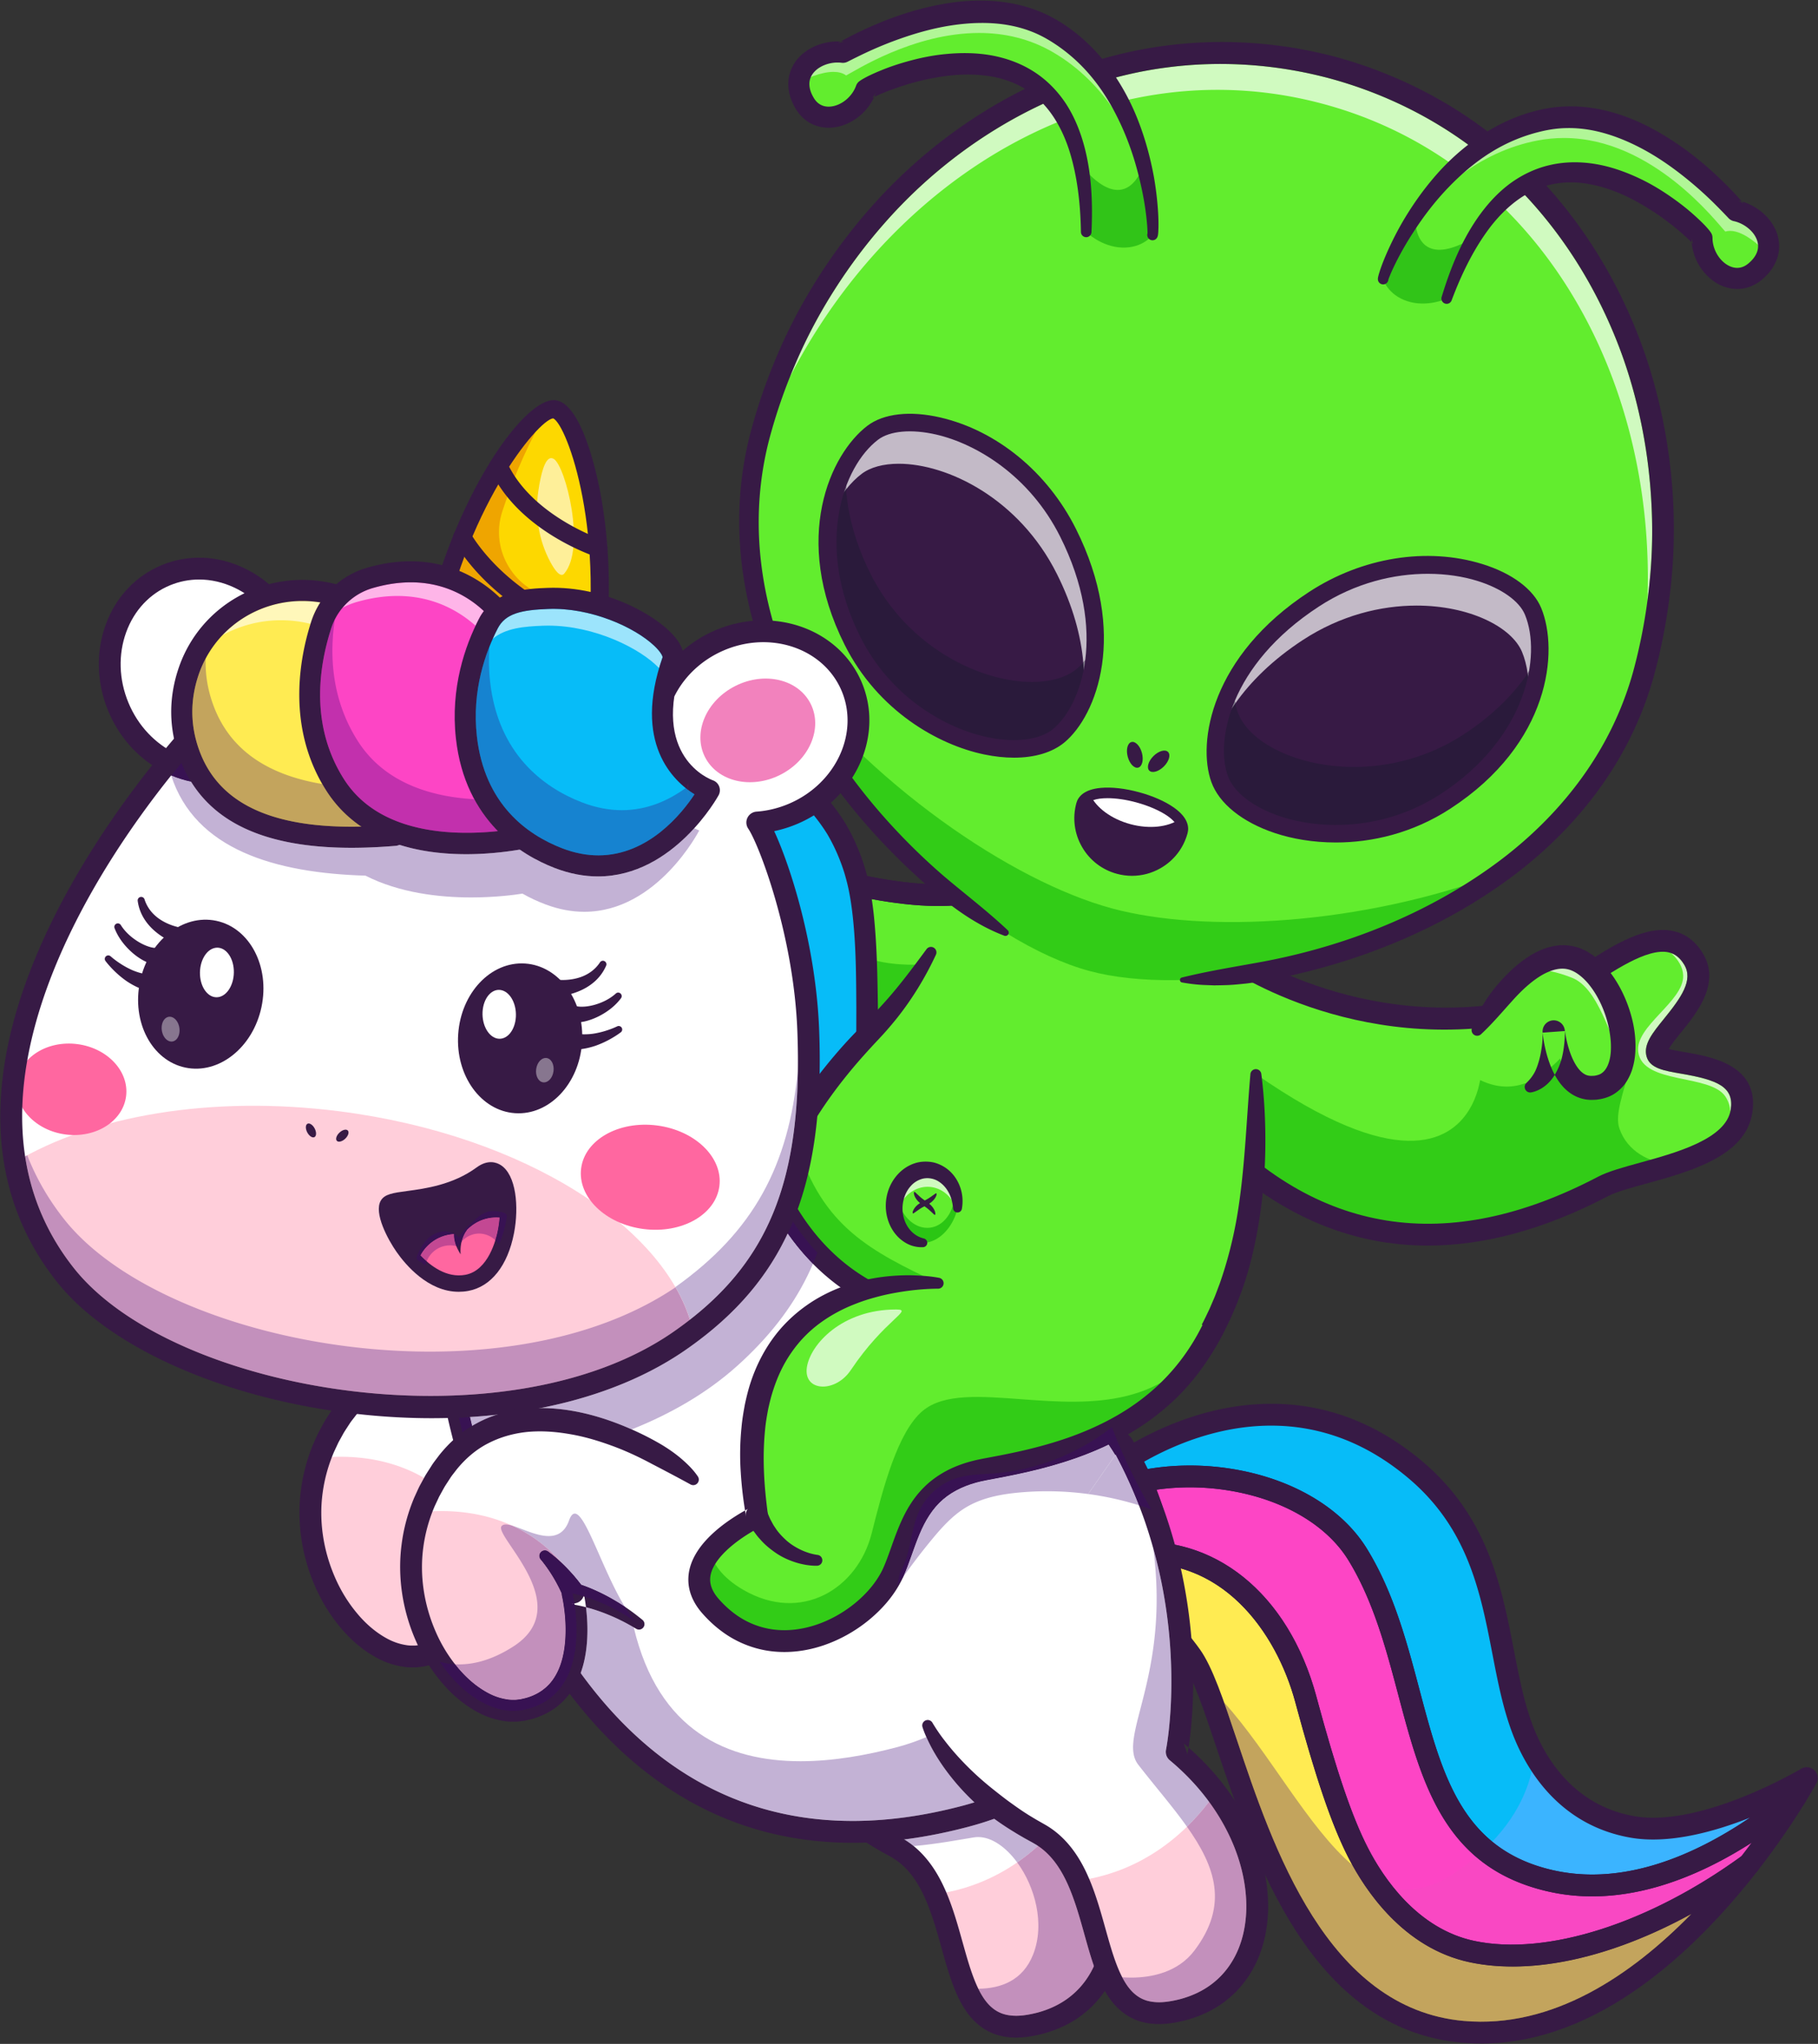 <svg width="2630" height="2957" viewBox="0 0 2630 2957" xmlns="http://www.w3.org/2000/svg"><rect x="0" y="0" width="2630" height="2957" fill="#333333" stroke="none"/><g fill="none" fill-rule="evenodd"><path d="M1652.35 1470.73c-205.49 97.14-508.58 99.7-668.46 36.61-38.87-15.34-94.95-36.72-77.73-99.27 13.8-50.14 120.04-39.8 120.04-39.8s-83.18-40.62-95.55-82.62c-9.27-31.49 21.6-99.5 113.65-64.71 178.86 67.61 313.94 88.37 377.64 64.88l230.41 184.91" fill="#62ED2E"/><path d="M906.18 1408.08c13.79-50.15 120-39.8 120-39.8s-83.17-40.63-95.52-82.63c-9.3-31.49 21.58-99.5 113.66-64.69 31.52 11.91 61.7 22.37 90.33 31.37 49.78 15.7 95.02 27.03 134.86 34.07 67.38 11.87 119.46 11.57 152.44-.58l230.38 184.92c-153.41 72.52-361.28 92.31-523.29 71.41-30.33-3.9-59.07-9.26-85.51-15.95-21.51-5.38-41.49-11.7-59.63-18.86-38.91-15.34-94.95-36.73-77.72-99.26" fill="#62ED2E"/><path d="M1652.34 1470.73c-21.23 10.02-43.49 19.06-66.54 27.11-143.52 50.11-317.15 62.35-456.76 44.31-30.35-3.91-59.08-9.27-85.52-15.94-21.5-5.41-41.47-11.72-59.62-18.86-19.42-7.66-43.13-16.85-59.87-31.89 31.22-29.04 108.64-21.51 108.64-21.51s-75.85-37.05-93.4-76.98c35.91-13.66 86.93-8.69 86.93-8.69s-45.15-22.06-73.87-50.47c-10.26-10.14-18.43-21.11-21.67-32.16-9.31-31.49 21.59-99.52 113.65-64.68 31.53 11.92 61.72 22.38 90.33 31.38 49.8 15.7 95.02 27.03 134.88 34.05 67.36 11.88 119.45 11.56 152.44-.59l230.38 184.92" fill="#62ED2E"/><path d="M1585.8 1497.84c-143.52 50.11-317.15 62.35-456.76 44.31-30.35-3.91-59.08-9.27-85.52-15.94-21.5-5.41-41.47-11.72-59.62-18.86-19.42-7.66-43.13-16.85-59.87-31.89 31.22-29.04 108.64-21.51 108.64-21.51s-75.85-37.05-93.4-76.98c35.91-13.66 86.93-8.69 86.93-8.69s-45.15-22.06-73.87-50.47c17.4-18.94 49.17-29.79 98.49-11.17 31.53 11.92 61.68 22.38 90.33 31.38 49.76 15.7 96.69 47.07 136.5 54.1 67.4 11.87 117.83-8.45 150.82-20.6l157.33 126.32" fill="#32CC17"/><path d="M1258.46 1566.13c-108.97 0-209.49-16.14-280.37-44.11l-1.23-.49c-37.3-14.71-106.72-42.09-85.92-117.65 9.31-33.8 46.36-46.28 79.72-50.48-23.52-16.73-48.04-39.13-55.15-63.29-5.94-20.18.06-51.74 23.01-73.03 15.15-14.06 49.77-34.18 111.36-10.9 167.74 63.4 304.79 87.63 366.6 64.83 8.18-3.01 17.26 1.17 20.27 9.35 3.02 8.18-1.16 17.26-9.34 20.27-69.79 25.73-211.46 2.07-388.69-64.92-34.33-12.98-61.56-11.41-78.73 4.51-14.22 13.2-16.86 31.9-14.19 40.97 7.55 25.67 57.58 58.34 87.34 72.9 6.85 3.36 10.33 11.14 8.25 18.48-2.09 7.34-9.11 12.17-16.72 11.41-30.32-2.9-95.55.17-103.29 28.28-12.32 44.76 20.02 61.35 67.06 79.91l1.24.48c152.5 60.18 452.46 60 655.92-36.19 7.89-3.73 17.3-.36 21.02 7.52 3.73 7.88.36 17.29-7.52 21.02-120.05 56.75-266.73 81.13-400.64 81.13" fill="#371A45"/><path d="M1258.46 1566.13c-108.97 0-209.49-16.14-280.37-44.11l-1.23-.49c-37.3-14.71-106.72-42.09-85.92-117.65 9.31-33.8 46.36-46.28 79.72-50.48-23.52-16.73-48.04-39.13-55.15-63.29-5.94-20.18.06-51.74 23.01-73.03 15.15-14.06 49.77-34.18 111.36-10.9 167.74 63.4 304.79 87.63 366.6 64.83 8.18-3.01 17.26 1.17 20.27 9.35 3.02 8.18-1.16 17.26-9.34 20.27-69.79 25.73-211.46 2.07-388.69-64.92-34.33-12.98-61.56-11.41-78.73 4.51-14.22 13.2-16.86 31.9-14.19 40.97 7.55 25.67 57.58 58.34 87.34 72.9 6.85 3.36 10.33 11.14 8.25 18.48-2.09 7.34-9.11 12.17-16.72 11.41-30.32-2.9-95.55.17-103.29 28.28-12.32 44.76 20.02 61.35 67.06 79.91l1.24.48c152.5 60.18 452.46 60 655.92-36.19 7.89-3.73 17.3-.36 21.02 7.52 3.73 7.88.36 17.29-7.52 21.02-120.05 56.75-266.73 81.13-400.64 81.13" fill="#371A45"/><path d="M1291.4 1980.36c-100.58 151.9-426.83 152.58-447.72-154.58-7.97-117.27 48.42-268.27 61.8-352.64 27.99-176.53-61.13-381.15-61.13-381.15l245.6 63.52s69.01 69.11 57.8 235.75c-6.87 102.31-85.76 266.62-108.17 387.58 0 0 37.44-110.09 155.42-106.26 127.26 4.2 197.14 155.62 96.4 307.78" fill="#FEF26B"/><path d="M1291.4 1980.36c-100.58 151.9-426.83 152.58-447.72-154.58-7.97-117.27 48.42-268.27 61.8-352.64 25.63-161.7-46.98-346.94-59.37-376.92 53.35 68.58 116.6 178.08 102.49 299.44-9.88 84.85-74.86 254.84-60.11 371.44 35.07 276.97 324.97 287.28 435.18 150.53-7.65 20.63-18.32 41.69-32.27 62.73" fill="#FFC55F"/><path d="M1101.95 1935.27c-9.05-.79-18.22-2.59-27.09-6.05-8.85-3.4-17.38-8.53-24.6-15.32-14.73-13.6-22.85-32.88-26.3-51.4-3.76-18.73-3.28-37.35-1.92-55.49 1.76-18.11 4.65-35.89 8.53-53.32 15.63-69.71 41.21-135.19 63.38-201.2 11.14-32.96 21.85-66 29.95-99.29 4.06-16.63 7.45-33.34 9.45-49.92.52-4.15.87-8.28 1.2-12.4l.7-12.76c.34-8.51.59-17.03.49-25.54-.23-33.98-3.88-67.94-12.63-100.38-4.35-16.2-9.94-32.03-17.03-47.01-3.53-7.49-7.44-14.76-11.73-21.71-2.18-3.44-4.42-6.82-6.77-10.05-1.18-1.61-2.38-3.19-3.59-4.69-1.14-1.41-2.64-3.14-3.38-3.92l6.02 3.45-245.56-63.53 15.38-18.02c8.3 19.75 15.29 39.12 21.91 59 6.59 19.79 12.53 39.79 17.87 59.96 10.66 40.34 18.88 81.42 23.61 123.1 4.64 41.65 6.04 83.99 1.32 126.19-2.29 21.12-6.39 42.12-11.18 62.29-4.73 20.29-9.92 40.28-15.01 60.22-10.22 39.85-20.2 79.52-27.64 119.47-7.36 39.87-12.48 80.2-10.92 119.8 1.88 39.7 9.36 79.41 24.78 115.47 15.43 36 39.37 68.08 70.51 91.22 31.06 23.18 68.64 37.32 107.44 41.8 38.82 4.53 78.84-.07 115.7-13.23 36.77-13.08 70.66-34.97 95.03-64.71 6.08-7.4 11.39-15.27 16.64-23.83 5.18-8.43 9.96-17.07 14.28-25.92 8.65-17.7 15.44-36.21 19.83-55.2 8.88-37.82 7.78-78.18-6.83-113.32-7.19-17.52-17.76-33.52-31.15-46.58-13.32-13.13-29.61-23.03-47.27-29.02-17.72-6.04-36.65-7.82-55.63-6.56-9.44.52-18.76 1.9-27.76 4.33-9.05 2.24-17.83 5.39-26.3 9.32-16.92 7.88-32.27 19.29-45.93 32.97-13.69 13.58-25.84 29.71-36.01 46.76l-.17.31a4.438 4.438 0 0 1-6.07 1.53 4.414 4.414 0 0 1-2.07-4.66c2.16-10.88 5.92-20.82 10.59-30.62 4.62-9.78 10.38-19.05 16.96-27.82 13.21-17.48 30.48-32.51 50.48-42.93 19.96-10.49 42.42-16.25 64.65-17.21 22.08-1.36 44.85 1.77 66.07 9.23 21.24 7.53 40.79 19.82 56.88 35.52 16.1 15.71 28.64 34.81 37.09 55.36 17.12 41.26 18 87.26 8.15 129.33-4.9 21.14-12.4 41.52-21.82 60.81-4.71 9.66-9.91 19.04-15.5 28.16-5.51 8.99-11.73 18.24-18.72 26.74-28 34.11-65.96 58.36-106.57 72.83-40.72 14.52-84.63 19.59-127.63 14.59-42.93-4.96-85.1-20.7-120.12-46.86-35.13-26.07-62.01-62.3-78.96-101.93-16.98-39.8-24.87-82.33-26.9-124.77-1.66-42.8 3.79-84.72 11.34-125.73 7.65-41.04 17.79-81.28 28.02-121.19 5.1-19.96 10.25-39.83 14.87-59.65 4.71-19.88 8.5-39.37 10.65-59.21 4.46-39.7 3.17-80.21-1.31-120.34-4.55-40.15-12.52-80.05-22.9-119.31a963.908 963.908 0 0 0-17.4-58.4c-6.38-19.2-13.4-38.58-21.06-56.79l-.07-.15c-2.82-6.71.33-14.43 7.04-17.25 2.76-1.17 5.71-1.31 8.41-.61l245.56 63.52.24.07c2.28.58 4.27 1.81 5.79 3.38 2.28 2.38 3.59 3.99 5.22 5.97 1.53 1.89 2.97 3.79 4.38 5.71 2.79 3.83 5.38 7.74 7.86 11.68 4.91 7.92 9.26 16.07 13.19 24.38 7.86 16.61 13.93 33.88 18.65 51.42 9.46 35.1 13.29 71.23 13.54 107.07.09 8.97-.17 17.93-.52 26.87l-.74 13.41c-.36 4.58-.75 9.17-1.32 13.69-2.19 18.11-5.79 35.72-10.02 53.03-8.52 34.61-19.25 68.19-30.15 101.53-11.03 33.3-22.22 66.39-32.82 99.49-10.81 33.03-20.72 66.21-28.76 99.44-3.92 16.63-7.35 33.28-9.4 49.91-2.12 16.58-2.92 33.2-1.22 49.06 1.8 15.81 6.47 30.84 16.14 42.63 9.57 11.88 24.16 19.96 40.32 25.15l.08.02a4.42 4.42 0 0 1 2.85 5.56c-.64 1.99-2.58 3.22-4.59 3.05" fill="#371A45"/><path d="M1448.15 1906.07c-74.47 166.27-396.25 220.12-466.93-79.53-26.97-114.4 4.04-272.58 3.49-357.99-1.15-178.74-122.43-366.1-122.43-366.1l252.66 22.64s79.36 56.94 95.45 223.18c9.9 102.06-41.15 277.03-43.54 400.03 0 0 18.99-114.72 136.02-130.17 126.24-16.61 219.87 121.4 145.28 287.94" fill="#FD6CCB"/><path d="M866 1104.74c16.14 26.06 119.59 199.55 120.66 363.8.17 27.22-2.91 62.51-6.17 99.87-7 80.16-15.71 179.93 2.62 257.68 29.38 124.55 107.73 201.83 214.97 212.02 103.23 9.83 209.98-47.29 248.3-132.83 37.98-84.82 34.76-170.21-8.61-228.44-32.13-43.12-81.25-63.83-134.64-56.79-114.29 15.09-134.18 127.43-134.36 128.56-.18 1.01-1.09 1.74-2.1 1.62a1.945 1.945 0 0 1-1.77-1.97c1.09-55.54 12.16-122.21 22.86-186.69 13.43-80.88 26.11-157.27 20.7-213.11-15.24-157.35-88.1-216.75-94.24-221.48L866 1104.74m355.26 938.35c-7.85 0-15.71-.37-23.55-1.11-109-10.36-188.6-88.72-218.38-214.99-18.48-78.37-9.74-178.48-2.71-258.92 3.25-37.27 6.33-72.47 6.15-99.51-1.14-176.1-120.91-363.18-122.12-365.05a1.94 1.94 0 0 1-.04-2.06c.39-.64 1.11-1 1.84-.938l252.67 22.648c.34.03.67.15.96.35.8.58 80.25 59.37 96.25 224.57 5.46 56.35-7.27 132.99-20.74 214.13-9.58 57.74-19.46 117.24-22.16 168.78 10.66-32.87 43.66-102.97 133.19-114.79 54.88-7.21 105.28 14.04 138.26 58.32 44.23 59.37 47.61 146.23 9.04 232.34-36.05 80.48-131.56 136.23-228.66 136.23" fill="#102770"/><path d="M1448.15 1906.07c-74.47 166.27-396.25 220.12-466.93-79.53-26.97-114.4 4.04-272.58 3.49-357.99-1.07-163.72-102.9-334.65-120.01-362.21 63.82 58.97 144.07 156.69 149.93 278.73 4.08 85.33-32.32 263.63 1.24 376.27 79.74 267.55 367.45 230.47 453.89 77.58-4.18 21.6-11.27 44.12-21.61 67.15" fill="#F948C3"/><path d="M1253.89 1892.46c-9.06.71-18.41.43-27.71-1.54-9.3-1.92-18.55-5.59-26.78-11.12-16.74-11.01-27.9-28.71-34.33-46.42-6.76-17.86-9.33-36.32-10.93-54.43-1.22-18.15-1.27-36.17-.28-54 4.06-71.32 18.63-140.1 29.74-208.84 5.61-34.34 10.8-68.67 13.36-102.85 1.3-17.07 1.92-34.1 1.19-50.79-.16-4.18-.49-8.3-.83-12.42l-1.4-12.71c-1.05-8.45-2.19-16.9-3.67-25.27-5.77-33.5-14.91-66.41-28.83-96.98-6.93-15.28-15.03-29.98-24.46-43.61-4.72-6.81-9.75-13.36-15.12-19.5-2.71-3.05-5.46-6.02-8.31-8.83-1.43-1.38-2.87-2.75-4.31-4.03-1.35-1.21-3.12-2.68-3.97-3.32l6.5 2.42-252.64-22.65 12.24-20.29c11.42 18.13 21.47 36.11 31.24 54.64 9.73 18.46 18.84 37.22 27.4 56.25 17.09 38.06 31.9 77.25 43.36 117.6 11.37 40.34 19.65 81.89 21.87 124.29 1.19 21.21.56 42.6-.88 63.28-1.35 20.79-3.21 41.36-4.99 61.86-3.59 40.98-6.96 81.75-7.79 122.38-.77 40.54.76 81.15 8.75 119.98 8.33 38.86 22.18 76.82 43.28 109.88 21.08 33.01 49.93 60.75 84.42 78.51 34.42 17.81 73.81 25.63 112.82 23.73 39.04-1.86 77.78-12.93 111.99-31.91 34.16-18.9 64.03-46.03 83.22-79.33 4.79-8.31 8.75-16.94 12.54-26.23 3.73-9.16 7.04-18.47 9.86-27.91 5.64-18.86 9.32-38.24 10.57-57.69 2.59-38.76-5.07-78.4-25.21-110.69-9.96-16.11-23-30.18-38.33-40.88-15.29-10.78-32.97-17.9-51.38-20.93-18.46-3.07-37.42-1.73-55.95 2.6-9.22 2.05-18.19 4.93-26.68 8.8-8.56 3.68-16.71 8.22-24.42 13.47-15.42 10.54-28.71 24.31-39.95 40.03-11.3 15.63-20.65 33.52-27.9 52l-.13.33a4.425 4.425 0 0 1-5.73 2.5c-1.79-.7-2.86-2.45-2.81-4.26.37-11.09 2.46-21.51 5.47-31.93 2.95-10.4 7.13-20.49 12.2-30.22 10.18-19.39 24.76-37.04 42.8-50.58 17.99-13.6 39.2-22.95 60.98-27.52 21.56-4.95 44.53-5.56 66.69-1.66 22.18 3.97 43.48 12.9 61.91 25.77 18.45 12.87 33.93 29.67 45.61 48.57 23.62 37.93 31.99 83.16 29.13 126.28-1.39 21.65-5.47 42.98-11.62 63.56-3.08 10.29-6.67 20.39-10.7 30.3-3.97 9.77-8.6 19.91-14.11 29.44-22.07 38.21-55.57 68.33-93.28 89.23-37.8 20.95-80.3 33.11-123.54 35.19-43.16 2.1-87.33-6.56-126.15-26.65-38.91-20-71.34-51.36-94.52-87.7-23.24-36.5-37.96-77.17-46.88-118.72-8.6-41.96-10.06-84.21-9.31-125.9.86-41.73 4.31-83.09 7.9-124.13 1.78-20.52 3.62-40.97 4.95-61.27 1.41-20.39 1.97-40.24.85-60.16-2.07-39.9-9.95-79.66-20.9-118.52-11.04-38.88-25.41-76.93-42.04-113.98-8.33-18.53-17.22-36.82-26.69-54.79-9.42-17.89-19.52-35.87-30.04-52.59l-.09-.14c-3.88-6.15-2.03-14.29 4.13-18.17 2.54-1.6 5.42-2.22 8.2-1.97l252.63 22.65.25.02c2.34.21 4.51 1.09 6.26 2.4 2.64 1.97 4.2 3.35 6.12 5.04 1.82 1.61 3.55 3.26 5.26 4.91 3.37 3.33 6.56 6.76 9.66 10.25 6.13 7.01 11.76 14.34 16.98 21.9 10.47 15.12 19.27 31.16 26.78 47.7 15.06 33.08 24.73 68.11 30.81 103.43 1.56 8.83 2.77 17.71 3.87 26.59l1.46 13.35c.39 4.59.75 9.17.92 13.72.8 18.23.12 36.19-1.23 53.96-2.77 35.54-7.88 70.41-13.2 105.09-5.45 34.65-11.11 69.12-16.17 103.51-5.27 34.34-9.65 68.7-12.16 102.79-1.16 17.05-1.83 34.04-1.14 50.78.61 16.71 2.53 33.23 6.79 48.6 4.36 15.31 11.41 29.37 22.88 39.43 11.38 10.16 27.09 15.75 43.87 18.24l.09.01c2.41.36 4.07 2.6 3.72 5.02-.31 2.07-2.02 3.59-4.03 3.75" fill="#371A45"/><path d="M1568.08 1785.39c-45.23 176.48-353.22 284.07-473.65.73-45.97-108.17-42.2-269.32-57.21-353.41-31.42-175.95-182.7-340.06-182.7-340.06l113.3-9.18c121.86-9.88 234.95 66.54 269.04 183.95.81 2.8 1.61 5.64 2.4 8.52 27.04 98.91 6.38 279.99 24.86 401.62 0 0-.72-116.28 112-151.33 121.6-37.76 237.26 82.39 191.96 259.16" fill="#07BCF8"/><path d="M1567.63 1777.43c-45.23 176.48-353.23 284.07-473.66.73-45.96-108.17-42.19-269.32-57.21-353.41-28.79-161.17-158.12-312.37-179.64-336.63 72.88 47.3 168.53 130.01 194.98 249.29 18.48 83.41 12.82 265.3 64.98 370.63 123.91 250.17 401.18 164.87 460.47-.44-.46 21.99-3.64 45.39-9.92 69.83" fill="#3BB4FF"/><path d="M1373.97 1797.62c-11.19 3.13-23.29 4.5-35.63 2.95-12.36-1.35-24.75-6.22-35.17-13.73-10.54-7.44-18.9-17.23-25.54-27.58-6.68-10.37-11.82-21.35-15.79-32.5-8.16-22.29-12.46-45.07-15.77-67.63-3.11-22.63-4.93-45.17-5.85-67.64-2.06-44.92-1.42-89.49-1.42-133.78-.23-44.24-.45-88.43-5.13-131.47-1.18-10.74-2.63-21.4-4.55-31.85-1.92-10.58-4.31-20.35-7.43-30.85-6.18-19.96-14.51-39.18-25.13-57.15a267.594 267.594 0 0 0-39.1-48.69c-15.23-14.31-32.2-26.67-50.35-37.02-18.29-10.17-37.95-17.61-58.1-23.05-20.23-5.36-41.17-7.37-62.04-7.6l-15.66.58c-5.21.18-10.98.82-16.44 1.21l-33.18 2.69-66.38 5.38 9.98-25.54c28.31 31.83 53.2 64.9 76.73 99.61 23.35 34.68 44.63 70.88 62.76 108.84 18.08 37.94 33.11 77.69 42.6 119.24 5.15 20.72 7.92 42 10.13 62.67 2.24 20.77 3.83 41.34 5.59 61.85 3.45 40.98 6.95 81.71 13.09 121.77 2.85 20.09 6.85 39.83 11.26 59.41 4.97 19.34 10.12 38.71 17.63 56.85l2.65 6.89c.94 2.27 2.07 4.5 3.09 6.75l6.27 13.48c1.95 4.57 4.45 8.82 6.84 13.14l7.16 12.95c2.53 4.21 5.34 8.23 8 12.36 2.76 4.05 5.18 8.37 8.32 12.11 5.99 7.71 11.76 15.63 18.57 22.57 6.31 7.44 13.62 13.79 20.71 20.38 3.56 3.27 7.56 5.98 11.31 9l5.71 4.44 6.06 3.91c15.89 10.87 33.48 18.95 51.72 24.75 36.48 12.02 76.28 12.44 114.08 4.39 18.94-4.1 37.33-10.77 54.85-19.11 17.47-8.46 34.23-18.61 49.24-30.91 30.01-24.38 54.89-55.64 67.92-91.37 6.25-17.5 10.35-37.43 12.75-56.67 2.34-19.41 2.69-38.96.67-58.17-1.96-19.21-6.49-38.04-13.69-55.64-3.4-8.9-7.95-17.23-12.65-25.4-5.13-7.88-10.38-15.74-16.75-22.58-2.95-3.65-6.49-6.7-9.72-10.05-3.55-2.98-6.89-6.25-10.69-8.9-7.3-5.72-15.32-10.38-23.6-14.34-8.25-4.12-17.1-6.77-26-8.86-8.95-2-18.13-2.68-27.29-2.84-18.39.4-36.56 4.55-53.83 12.01-8.57 3.63-16.84 7.8-24.44 12.93-7.74 4.93-14.84 10.73-21.51 17.03-13.22 12.76-24.03 28.21-32.53 45.38-8.64 17.03-15.06 36.08-19.55 55.34l-.1.43a5.12 5.12 0 0 1-6.16 3.83 5.12 5.12 0 0 1-3.9-4.19c-1.77-11.1-1.63-21.77-.58-32.66 1.01-10.86 3.34-21.62 6.59-32.2 6.66-21.07 17.99-41.3 33.67-57.94 15.57-16.69 35.07-29.86 56.05-38.1 20.65-8.63 43.54-12.94 66.31-12.98 11.41.31 22.84 1.4 33.97 4.03 11.05 2.79 22.05 6.14 32.27 11.19 10.27 4.89 20.13 10.69 29.06 17.65 4.64 3.28 8.73 7.18 13.03 10.85 3.94 4.02 8.18 7.79 11.74 12.13 7.65 8.28 13.95 17.57 20 26.95 5.59 9.64 10.88 19.47 14.86 29.81 8.39 20.52 13.54 42.13 15.76 63.87 2.3 21.75 1.88 43.6-.71 65.06-2.76 21.56-6.85 42.23-14.4 63.54-15.35 41.91-43.76 77.27-77.45 104.64-16.87 13.8-35.58 25.16-55.12 34.61-19.6 9.35-40.19 16.79-61.51 21.42-42.51 9.11-87.9 8.65-129.86-5.11-20.94-6.65-41.16-16-59.28-28.35l-6.9-4.49-6.5-5.02c-4.27-3.41-8.8-6.54-12.83-10.22-8.02-7.39-16.23-14.62-23.28-22.89-7.62-7.81-14.03-16.53-20.65-25.09-3.46-4.18-6.13-8.86-9.16-13.31-2.92-4.53-5.99-8.97-8.76-13.57l-7.79-14.06c-2.6-4.7-5.3-9.34-7.41-14.24l-6.75-14.52c-1.11-2.43-2.3-4.82-3.32-7.29l-2.91-7.52c-8.22-19.96-13.7-40.51-18.95-61.01-4.64-20.57-8.8-41.22-11.74-61.9-6.34-41.36-9.87-82.74-13.33-123.8-1.76-20.5-3.35-41-5.53-61.16-2.16-20.25-4.73-39.88-9.55-59.16-8.83-38.74-23.04-76.49-40.36-112.83-17.37-36.35-37.91-71.35-60.54-104.96-5.73-8.36-11.36-16.79-17.38-24.94-5.87-8.28-11.96-16.38-18.12-24.43-12.3-15.98-25.25-31.99-38.36-46.61l-.14-.15c-5.62-6.27-5.1-15.92 1.17-21.54a15.16 15.16 0 0 1 8.95-3.84l66.37-5.38 33.19-2.69c5.61-.4 10.89-1.01 16.77-1.23l17.6-.66c23.47.21 47.02 2.54 69.78 8.55 22.68 6.08 44.78 14.5 65.34 25.93 20.43 11.61 39.52 25.54 56.66 41.67 16.8 16.47 31.6 34.91 44.07 54.88 12.01 20.26 21.42 41.96 28.34 64.45 3.21 10.77 6.13 22.59 8.14 33.86 2.09 11.38 3.64 22.73 4.88 34.05 4.74 45.29 5.39 90.04 6.03 134.55.7 44.49 1.01 88.75 2.91 132.54 1.16 21.86 2.36 43.65 4.89 65.07 2.33 21.42 5.94 42.56 11.71 62.47 5.92 19.76 14.2 38.58 27.91 51.56 13.38 13.35 33.53 18.74 55.06 18.45a5.12 5.12 0 0 1 5.21 5.04c.04 2.37-1.56 4.4-3.74 5.02" fill="#371A45"/><path d="M2519.27 1608.13c-2.84 17.52-13.14 31.49-27.86 42.9-19.69 15.39-47.27 26.2-75.13 34.88-38.28 12-77.19 20.05-97.08 30.46-.47.24-.99.52-1.5.79-36.26 18.95-71.39 33.74-105.32 44.71-195.54 63.18-353.82-.75-478.4-139.1l37.69-243.67s186.26 135.74 437.83 82.08c41.9-9 121.93-87.61 182.47-98.66 23.16-4.26 43.48 1.34 57.77 24.59 33.27 54.26-59.9 111.71-52.52 137.2 6.43 22.22 135.27 2.21 122.05 83.82" fill="#62ED2E"/><path d="M2503.21 1608.02c-.49-7.33-2.61-14.67-7.16-21.56-21.96-33.13-119.45-17.17-126.09-64.33-5.27-37.54 66.15-73.23 65.03-110.77-.35-12.02-7.27-23.24-17.52-32.52 7.47 2.59 13.51 7.93 18.8 16.53 13.82 22.53-4.14 47.83-29.05 78.56-16.9 20.83-30.24 37.29-25.16 54.8 4.9 16.9 24.82 20.31 50.03 24.63 52.77 9.03 76.94 19.15 71.59 52.26-.13.81-.29 1.61-.47 2.4" fill="#D0FAC0"/><path d="M2416.28 1685.91c-38.28 12-77.19 20.05-97.08 30.46-.47.24-.99.52-1.5.79-36.26 18.95-71.39 33.74-105.32 44.71-195.54 63.18-353.82-.75-478.4-139.1l10.93-70.56c20.96-14.91 45.07-17.04 71.86 1.66 204.2 142.4 279.88 97.55 307.99 52.7 13.82-22.05 16.14-44.11 16.59-43.9 56.37 26.99 97.07-9.32 128.86-45.64 29-33.13 50.59-66.26 69.9-51.32 53.67 41.52-11.52 127.27 2.65 167.2 11.84 33.43 42.5 47.67 73.52 53" fill="#32CC17"/><path d="M2065.54 1802.05c-26.91 0-53.31-2.54-79.15-7.64-96.1-18.94-184.96-73.14-264.12-161.1-5.83-6.48-5.31-16.46 1.17-22.29 6.48-5.83 16.45-5.31 22.29 1.18 157.11 174.55 347.58 204.9 566.11 90.22 14.45-7.58 35.87-13.48 60.67-20.31 52.47-14.44 124.33-34.22 131.17-76.49 5.35-33.11-18.82-43.23-71.59-52.26-25.21-4.32-45.13-7.73-50.03-24.63-5.08-17.51 8.26-33.97 25.16-54.8 24.91-30.73 42.87-56.03 29.05-78.56-6.14-10-13.3-15.58-22.54-17.57-30.88-6.65-81.2 27.52-121.59 54.97-30.92 21.02-57.63 39.17-79.36 43.81-255.48 54.55-442.57-78.99-450.41-84.71-7.05-5.13-8.59-15-3.46-22.05 5.13-7.03 15-8.6 22.04-3.46 2.21 1.59 184.25 130.78 425.23 79.35 15.7-3.35 42.4-21.5 68.22-39.05 47.73-32.45 101.85-69.21 145.96-59.72 17.75 3.81 32.16 14.55 42.81 31.92 26.61 43.36-8.32 86.44-31.43 114.95-5.88 7.25-14.16 17.46-17.6 23.74 5.86 1.71 15.62 3.38 23.28 4.69 37.99 6.5 108.72 18.61 97.42 88.42-10.08 62.29-89.85 84.25-153.95 101.89-22.08 6.08-42.94 11.82-54.38 17.82-90.88 47.7-178.33 71.68-260.97 71.68" fill="#371A45"/><path d="m2135.96 1491.95 76.12 81.22c37.16-15.89 35.7-76.57 35.58-80.59.55 4.75 9.4 80.12 53.43 81.36 27.95.8 42.33-18.26 46.14-44.56 6.11-42.05-14.74-102.72-50.24-131.27-23.02-18.54-51.32-19.41-84.63 4.78l-.02.03c-23.07 16.78-48.56 45.65-76.38 89.03" fill="#62ED2E"/><path d="M2347.23 1529.38c-19.69-29.42-34.39-99.49-73.13-114.8-22.25-8.83-40.3-11.95-54.69-11.95-2.46 0-4.8.09-7.05.26 17.42-12.65 33.47-18.44 48.11-18.44 13.35 0 25.54 4.82 36.52 13.66 31.34 25.21 51.26 75.45 51.3 115.81 0 5.35-.34 10.54-1.06 15.46" fill="#D0FAC0"/><path d="M2129.32 1487.69c7.71-21.75 19.5-41.55 34.11-59.6 14.9-17.78 31.78-34.8 53.81-47.76 11.17-6.17 23.86-11.37 38.25-12.57 14.34-1.38 29.64 2.47 41.75 9.61 12.26 7.3 21.5 16.26 29.49 26.1 7.94 9.83 14.46 20.4 19.89 31.37 5.42 10.99 9.75 22.39 13.04 34.15 3.32 11.75 5.47 23.9 6.11 36.43.56 12.52.11 25.43-3.7 38.75-1.7 6.62-4.68 13.36-8.55 19.8-3.89 6.47-9.58 12.49-16.21 17.15-6.65 4.83-14.51 7.56-22.01 9.03l-5.65.84c-1.85.16-3.66.16-5.49.22-3.47.17-7.76-.08-11.75-.88-8.1-1.51-15.86-5.12-22.09-9.79-6.28-4.66-11.2-10.19-15.19-15.82-7.92-11.35-12.62-23.16-16.24-34.87-1.78-5.87-3.22-11.74-4.43-17.64-1.21-6.02-2.13-11.56-2.83-18.24l32.15-2.31c.11 5.06-.1 8.94-.4 13.35-.32 4.28-.78 8.54-1.44 12.8-1.26 8.53-3.27 17.08-6.79 25.42-3.53 8.29-8.13 16.52-15 23.38-6.78 6.86-15.66 12.03-24.95 13.81-4.36.83-8.56-2.03-9.4-6.38-.52-2.74.41-5.41 2.25-7.23l.94-.91c4.87-4.74 8.34-9.5 11.22-14.83 2.78-5.39 4.77-11.47 6.51-17.75 1.73-6.29 2.93-13.04 3.84-19.89.45-3.43.74-6.91.91-10.39.17-3.34.23-7.24.09-9.94-.45-8.89 6.39-16.46 15.27-16.92 8.38-.42 15.59 5.63 16.77 13.78l.11.82c2.69 19.04 8.82 40.57 18.86 54.16 5.1 6.84 10.58 10.53 16.05 11.33 1.45.22 2.74.34 4.81.21.94-.06 1.91-.02 2.82-.1l2.57-.44c3.3-.75 6.22-1.69 8.52-3.52 4.75-3.26 8.57-9.49 10.75-17.7 2.31-8.07 2.71-17.68 2.16-27.24-1.31-19.29-6.68-39.27-15.32-57.16-4.32-8.94-9.47-17.41-15.42-24.9-5.82-7.5-12.97-14-19.72-18.17-6.93-4.22-14.14-6.26-22-5.75-7.86.45-16.29 3.43-24.57 7.74-16.6 9.13-32.04 23.55-46.02 39.31-14.25 15.68-28.05 32.25-44.59 47.66l-.13.12a8.096 8.096 0 0 1-11.45-.41c-2.13-2.28-2.68-5.48-1.71-8.23" fill="#371A45"/><path d="M1805.84 1343.07c19.47 274.79 20.47 437.85-49.89 576.26-105.56 207.63-331.32 139.6-463.37 77.1-81.65-38.65-145.67-92.39-176.02-192.7-28.26-93.39 56.54-221.89 140.61-307.95 28.57-29.25 55.26-59.9 89.99-118.56l103.24-121.4 355.44 87.25" fill="#62ED2E"/><path d="M1738.52 1949.55c-111.36 170.36-320.74 106.15-445.95 46.88-81.65-38.67-145.66-92.38-176-192.69-14.84-49.05 1.5-107.77 32.51-164.91.99 5.33 2.25 10.58 3.83 15.75 36.42 120.32 106.87 155.63 204.82 202 101.21 47.9 339.32 179.28 380.79 92.97" fill="#32CC17"/><path d="M1824.67 1553.71c4.48 34.93 6.19 70.13 5.83 105.46-.37 35.33-3.31 70.79-8.89 106.06-5.61 35.24-13.61 70.45-25.99 104.35-3.3 8.39-6.19 16.94-9.93 25.17l-5.36 12.43-5.86 12.2c-7.8 16.27-16.93 32.42-27.6 47.45-21.1 30.25-48.82 56.85-81.52 75.36-32.65 18.6-69.5 28.74-106.1 31.86-36.71 3.14-73.23-.11-108.56-6.96-35.35-6.96-69.69-17.34-103.03-29.88-16.66-6.3-33.07-13.15-49.25-20.47-16.09-7.28-32.41-15.2-48.07-24.19-31.41-17.86-61.27-40.11-85.92-67.79-24.74-27.54-43.81-60.14-56.56-94.49-1.64-4.28-3.09-8.62-4.58-12.95-1.37-4.4-2.82-8.5-4.04-13.49-2.65-9.56-4.01-19.35-4.64-29.04-1.23-19.45 1.03-38.52 5.23-56.72 8.38-36.51 24.16-69.73 42.38-100.75 18.38-30.98 39.55-59.88 62.46-87.17 11.48-13.63 23.35-26.92 35.91-39.54l18.28-18.45c6-6.06 11.86-12.19 17.52-18.5 22.94-24.97 43.33-52.48 63.99-80.46 2.6-3.53 7.56-4.29 11.09-1.7 3.09 2.27 4.05 6.39 2.5 9.74-14.9 32.01-33.44 62.72-55.74 90.94-5.59 7.02-11.39 13.86-17.29 20.56-5.87 6.64-12.21 13.18-17.9 19.35-11.56 12.58-22.98 25.3-33.79 38.51-21.66 26.37-41.54 54.17-58.45 83.4-8.44 14.61-16.03 29.62-22.53 44.93-6.5 15.29-12.08 30.88-15.63 46.67-3.67 15.77-5.49 31.7-4.51 47.11.49 7.7 1.53 15.29 3.55 22.54.81 3.51 2.24 7.65 3.45 11.57 1.35 3.92 2.65 7.86 4.13 11.72 11.46 31.05 27.95 59.88 49.71 84.44 21.64 24.66 48.22 45.02 77.36 61.68 14.57 8.43 29.64 15.84 45.31 23a816.368 816.368 0 0 0 47.3 19.84c31.9 12.14 64.57 22.13 97.76 28.4 33.13 6.26 66.81 8.99 99.68 6.01 32.83-2.98 64.72-12.06 92.73-28.18 28.03-16.06 51.86-39 70.53-66 9.43-13.48 17.57-27.81 24.81-42.99l5.45-11.39 4.97-11.61c3.48-7.67 6.15-15.69 9.23-23.52 11.24-31.78 19.66-64.67 25.47-98.24 11.35-67.29 13.31-136.36 19.33-205.94.38-4.37 4.23-7.61 8.59-7.23 3.79.33 6.73 3.27 7.19 6.9" fill="#371A45"/><path d="M1293.67 1742.15c-2.01 29.15 16.86 54.16 42.08 55.91 0 0 14.94 1.04 30.3-14.32 15.36-15.36 19.07-35.26 19.07-35.26.66-9.44-.87-18.47-4.15-26.39 1.43 27.79-13.84 51.48-35.66 54.08-23.02 2.75-44.57-19.18-48.13-49-.05-.4-.1-.8-.12-1.2a59.998 59.998 0 0 0-3.39 16.18" fill="#2BC614"/><path d="M1385.12 1748.48c.01-.07.01-.13.02-.2-.01.07-.01.13-.02.2m.02-.27c0-.04.01-.08.01-.13 0 .04-.01.09-.01.13m.02-.21v-.11.11m-83.77-3.9c-2.05-5.23-3.49-10.92-4.21-16.93-.05-.4-.1-.8-.12-1.2-1.78 4.93-2.93 10.21-3.36 15.76 2.12-27.83 22.63-49.22 46.56-49.22.92 0 1.85.03 2.78.1 19.41 1.34 35.01 16.4 40.3 36.51a54.76 54.76 0 0 0-2.37-7.03c.33 6.31-.21 12.41-1.49 18.1-7.5-13.1-20.08-22.06-34.82-23.08-.94-.07-1.87-.1-2.8-.1-17.04 0-32.31 10.82-40.47 27.09" fill="#D0FAC0"/><path d="M1295.73 1762.46c-1.79-6.34-2.55-13.21-2.06-20.31.01-.05.01-.09.01-.14 0-.03.01-.06.01-.09v-.05c.01-.04.01-.07.01-.1v-.04c.43-5.55 1.58-10.83 3.36-15.76.02.4.07.8.12 1.2.72 6.01 2.16 11.7 4.21 16.93-2.78 5.56-4.74 11.75-5.66 18.36m88.07-12.64c-1.15-3.4-2.6-6.62-4.32-9.63 1.28-5.69 1.82-11.79 1.49-18.1a54.76 54.76 0 0 1 2.37 7.03c1.5 5.71 2.17 11.83 1.86 18.15-.01.01-.01.02-.01.02v.15c0 .02-.01.03-.01.05 0 .13-.01.26-.02.4v.11c-.01.02-.01.06-.01.08 0 .05-.01.09-.01.13v.07c-.01.07-.01.13-.02.2l-1.32 1.34" fill="#BFEEB8"/><path d="M1378.8 1748.05c-.82-8.75-3.02-17.06-7.16-24.05-3.93-7.07-9.73-12.62-16.05-16-6.38-3.29-13.45-4.22-20.11-2.86-6.55 1.58-12.9 5.06-17.75 10.58-9.88 10.74-14.25 27.54-11.1 42.77 2.99 15.19 13.36 29.22 29.57 33.22l.36.09c3.43.85 5.52 4.31 4.68 7.74a6.4 6.4 0 0 1-5.92 4.85c-5.65.26-11.46-.56-16.99-2.46-5.54-1.92-10.61-5.01-15.16-8.68-9.06-7.5-15.48-17.82-18.83-28.95-6.76-22.23-1.76-47.97 14.89-65.79 8.2-8.79 19.5-15.52 32.08-17.4 6.26-.88 12.62-.67 18.77.57 6.14 1.38 11.89 3.99 17.02 7.3 10.26 6.72 17.48 16.71 21.46 27.31 4.05 10.64 4.83 22.07 2.91 32.64a6.392 6.392 0 0 1-7.43 5.15c-2.88-.52-4.96-2.91-5.22-5.69l-.02-.34" fill="#371A45"/><path d="M1320.65 1755.45c1.43.63 6.41-5.06 16.7-10.27 9.64 6.54 13.76 12.89 15.24 12.41 1.49-.48.52-8.9-8.3-16.17 9.62-6.1 11.7-14.26 10.27-14.9-1.44-.63-6.39 5.04-16.72 10.27-9.64-6.54-13.75-12.88-15.24-12.4-1.48.47-.54 8.89 8.3 16.16-9.6 6.08-11.69 14.27-10.25 14.9" fill="#371A45"/><path d="M2378.44 972.1c-100.08 370.09-593.3 489.22-802.8 432.57-209.5-56.66-575.45-408.14-475.36-778.23 100.08-370.092 458.6-628.395 828.69-528.31 370.09 100.085 549.56 503.88 449.47 873.97" fill="#62ED2E"/><path d="M2378.43 972.09c-100.07 370.1-593.28 489.24-802.79 432.57-209.51-56.64-575.45-408.14-475.35-778.2 46.81-173.16 150.22-321.88 284.99-420.877 153.17-112.497 346.8-160.699 543.71-107.443 327.11 88.454 505.32 414.225 473.11 744.3-4.19 43.31-12.06 86.7-23.67 129.65" fill="#62ED2E"/><path d="M2169.57 1263.41c-191.09 139.06-454.95 178.86-593.93 141.25-146.05-39.5-368.19-222.33-455.36-454.81 136.42 185.08 344.05 325.36 488.23 364.36 134.22 36.29 360.16 24.47 561.06-50.8" fill="#32CC17"/><path d="M2383.17 869.77c8.69-221.65-67.54-434.57-213.51-574.903 8.9-8.842 18.01-16.203 27.25-22.243 36.11 36.834 67.63 78.24 93.97 122.692 20.22 34.127 37.45 70.07 51.59 107.208 14.12 37.156 24.88 75.586 32.71 114.576 7.8 39.01 12.49 78.64 14.19 118.4 1.84 39.77.26 79.7-4.33 119.26-.57 5-1.2 10.01-1.87 15.01m-1240.36-324.6c2.88-7.21 5.86-14.37 8.95-21.49 15.79-36.624 34.64-71.915 56.12-105.49 21.43-33.605 45.43-65.558 71.77-95.427 52.56-59.858 115.19-110.802 184.47-149.629a668.533 668.533 0 0 1 57.65-28.693c6.88 8.144 13.23 17.417 18.93 27.976-165.79 64.938-308.58 199.83-397.89 372.753m963.66-303.227c-56.19-40.787-120.29-72.11-191.66-91.41-51.53-13.938-102.94-20.55-153.55-20.55-48.11 0-95.49 5.974-141.57 17.314-5.76-10.66-12.19-21.18-19.36-31.359 28.77-8.314 58.13-14.51 87.83-18.347a592.097 592.097 0 0 1 77.27-5.039c53.28 0 106.56 7.09 158.1 20.87 76.44 20.736 148.83 55.948 211.57 104.25.12.09.24.182.36.274-10.27 7.504-19.93 15.574-28.99 23.997" fill="#D0FAC0"/><path d="M1452.83 1353.74c-39.02-14.84-73.06-39.21-104.17-66.14a932.353 932.353 0 0 1-88.33-86.43c-54.93-61.43-101.7-130.59-136.06-206.04-34.39-75.27-55-157.92-54.89-241.6 0-41.76 5.17-83.59 15.47-124.1 10.44-40.17 23.94-79.28 40.28-117.318 16.26-38.047 35.7-74.736 57.88-109.68 22.14-34.968 46.95-68.254 74.25-99.406 54.46-62.427 119.51-115.776 191.83-156.632 72.29-40.75 152.18-69.046 234.88-80.026 82.61-11.165 167.4-5.472 247.93 15.866 80.37 21.851 156.75 59.082 222.8 110.054 66.04 51.016 121.31 115.286 163.59 186.81 21.16 35.778 39.13 73.395 53.87 112.206 14.71 38.836 25.91 78.926 34.04 119.586 16.11 81.32 19.73 165.17 9.67 247.43-4.92 41.15-12.86 81.84-23.91 121.85-11.35 40.31-27.81 79.2-48.74 115.44-41.87 72.61-101.07 134.07-168.66 182.02-67.63 48.14-142.87 84.53-221.27 110.16a935.146 935.146 0 0 1-119.88 30.47c-10.16 1.81-20.36 3.42-30.6 4.67-10.28 1.03-20.54 2.16-30.89 2.35-5.17.18-10.34.26-15.5.32l-15.53-.59c-10.33-.49-20.68-1.78-30.94-3.62a3.652 3.652 0 0 1-2.96-4.25 3.654 3.654 0 0 1 2.72-2.9l.04-.01c40.07-9.86 79.26-15.9 118.63-23.24a905.473 905.473 0 0 0 116.08-29.98c75.89-25.11 148.47-60.65 213.1-107.04 64.63-46.22 120.43-104.86 159.57-173.33 19.57-34.2 34.87-70.76 45.4-108.7 10.44-38.35 17.96-77.64 22.51-117.18 4.59-39.56 6.17-79.49 4.33-119.26-1.7-39.76-6.39-79.39-14.19-118.4-7.83-38.99-18.59-77.42-32.71-114.576-14.14-37.138-31.37-73.08-51.59-107.208-40.43-68.233-93.07-129.29-155.78-177.645-62.74-48.3-135.13-83.513-211.57-104.25-76.52-20.457-156.85-26.167-235.37-15.83-78.58 10.153-154.77 36.816-224.04 75.543-69.28 38.827-131.91 89.771-184.47 149.63-26.34 29.868-50.34 61.821-71.77 95.425-21.48 33.576-40.33 68.867-56.12 105.491-15.85 36.55-29.06 74.41-39.18 112.84-9.85 38.2-14.86 77.6-14.99 117.07-.37 79.05 18.83 157.82 51.65 230.29 32.76 72.62 77.79 139.82 130.93 199.64a906.054 906.054 0 0 0 85.49 84.21c30.59 25.94 62.19 49.85 92.1 78.01l.05.05a4.776 4.776 0 0 1 .21 6.76 4.81 4.81 0 0 1-5.19 1.19" fill="#371A45"/><path d="M1262.52 626.08c-51.78 39.37-101.65 156.64-29.36 300.88 72.28 144.24 241.02 185.44 298.7 137.25 44.28-36.99 85.46-149.31 13.17-293.55-72.28-144.23-229.48-184.9-282.51-144.58" fill="#371A45"/><path d="M1582.38 890.22c-4.29-36.23-15.75-76.47-37.35-119.56-3.88-7.74-8.01-15.19-12.35-22.35 4.34 7.16 8.47 14.6 12.35 22.34 21.61 43.1 33.07 83.33 37.35 119.57m-347.09-235.39c8.54-11.94 17.85-21.63 27.23-28.76 12.76-9.7 31.57-14.71 53.78-14.71h1.66-1.64c-22.21 0-41.03 5.01-53.8 14.72-9.37 7.13-18.69 16.82-27.23 28.75" fill="#D0FAC0"/><path d="M1567.16 958.62c-3.38-38.48-14.89-81.75-38.25-128.35-54.88-109.52-158.71-159.34-228.73-159.34-22.2 0-41.01 5.01-53.78 14.72-7.65 5.81-15.26 13.33-22.44 22.39-.9-11.84-1.01-23.3-.43-34.32-1.79 3.31-3.53 6.73-5.19 10.27 5.07-10.81 10.81-20.57 16.95-29.16 8.54-11.93 17.86-21.62 27.23-28.75 12.77-9.71 31.59-14.72 53.8-14.72h1.64c65 .73 158.15 43.81 214.72 136.95 4.34 7.16 8.47 14.61 12.35 22.35 21.6 43.09 33.06 83.33 37.35 119.56 2.04 17.31 2.45 33.71 1.53 49.06.08-1.37.15-2.75.21-4.14-5.26 9.12-11.01 16.99-16.96 23.48" fill="#C3BAC7"/><path d="M1466.73 1083.44c-11.79 0-24.33-1.25-37.31-3.76 12.97 2.51 25.51 3.75 37.29 3.75 26.92.01 49.91-6.49 65.15-19.22 7.86-6.57 15.63-15.51 22.68-26.59-7.05 11.09-14.82 20.04-22.68 26.61-15.24 12.72-38.22 19.21-65.13 19.21m-165.32-68.12c-.04-.02-.07-.05-.1-.08.03.03.06.06.1.08m-.2-.16c-.04-.04-.09-.08-.13-.12.04.04.09.08.13.12m-88.68-137.88c-.02-.05-.03-.1-.05-.15.02.05.04.11.05.15m-.11-.32c-.02-.09-.05-.16-.08-.25.03.08.06.17.08.25m-.23-.73c-19.51-59.81-18.48-113.32-6.93-156.28-2.29 8.5-4.16 17.41-5.54 26.7-.18 1.21-.35 2.43-.52 3.65v-.01c-4.92 36.86-2.15 79.5 12.99 125.94m-6.93-156.29.06-.22-.06.22" fill="#46A32C"/><path d="M1466.71 1083.43c-11.78 0-24.32-1.24-37.29-3.75-.04-.01-.1-.02-.14-.03-.03 0-.06-.01-.09-.01-41.65-8.11-87.74-29.27-127.61-64.16l-.04-.04c-.04-.04-.09-.07-.13-.12-.04-.02-.07-.05-.1-.08s-.06-.05-.1-.08c-.04-.04-.09-.08-.13-.12l-.04-.04a290.393 290.393 0 0 1-32.33-33.37c-.02-.02-.03-.04-.05-.06-13.35-16.2-25.37-34.39-35.49-54.6-8.51-16.96-15.32-33.55-20.64-49.69-.01-.04-.03-.1-.05-.15-.02-.05-.04-.12-.06-.17-.02-.08-.05-.17-.08-.25l-.03-.09c-.04-.12-.08-.25-.12-.38v-.01c-15.14-46.44-17.91-89.08-12.99-125.94 6.99-16.39 15.52-30.59 24.76-42.25 2.83 37.29 13.53 78.45 35.4 122.09 53.16 106.12 158.56 156.48 233.53 156.48 26.92 0 49.92-6.49 65.16-19.23a93.86 93.86 0 0 0 9.11-8.76c1.8 20.4 1.31 39.45-.91 56.93 9.25-20.96 15.9-46.69 17.66-76.27-2.41 40.89-14.19 74.4-29.26 98.17-.01.01-.02.03-.04.05-.02.04-.05.08-.07.12-7.05 11.08-14.82 20.02-22.68 26.59-15.24 12.73-38.23 19.23-65.15 19.22m-266.99-336.78c1.38-9.29 3.25-18.2 5.54-26.7v-.01l.06-.22c.01-.03.01-.06.02-.1.01-.01.01-.03.02-.05 3.47-12.84 7.89-24.74 12.98-35.58-8.49 18.1-15.12 39.17-18.62 62.66" fill="#2A1A3B"/><path d="M1199.2 750.3c.17-1.22.34-2.44.52-3.65-.18 1.21-.35 2.42-.52 3.64v.01" fill="#8DAC8B"/><path d="M1566.25 1015.55c2.22-17.48 2.71-36.53.91-56.93 5.95-6.49 11.7-14.36 16.96-23.48-.06 1.39-.13 2.77-.21 4.14-1.76 29.58-8.41 55.31-17.66 76.27M1199.2 750.29c.17-1.22.34-2.43.52-3.64 3.5-23.49 10.13-44.56 18.62-62.66 1.66-3.54 3.4-6.96 5.19-10.27-.58 11.02-.47 22.48.43 34.32-9.24 11.66-17.77 25.86-24.76 42.25" fill="#858290"/><path d="M2217.8 884.42c24.88 60.1 8.85 186.52-126.28 274.67s-301.64 38.68-327.17-32c-19.6-54.27 1.45-172.04 136.57-260.18 135.13-88.15 291.4-44.04 316.88 17.51" fill="#371A45"/><path d="M1759.18 1067.39c6.83-59.29 45.12-137.47 141.75-200.49 15.4-10.04 31.06-18.36 46.79-25.14-15.73 6.78-31.4 15.1-46.8 25.15-96.59 63.01-134.89 141.15-141.72 200.42-.01.02-.01.04-.02.06m468.29-122.07c.76-23.75-2.97-44.73-9.67-60.9-6.11-14.76-19.73-28.51-38.78-39.68 19.05 11.17 32.68 24.92 38.79 39.68 6.69 16.17 10.42 37.14 9.67 60.89 0 0-.01 0-.01.01" fill="#D0FAC0"/><path d="M1759.2 1067.33c6.83-59.27 45.13-137.41 141.72-200.42 15.4-10.05 31.07-18.37 46.8-25.15 40.03-17.26 80.4-24.49 117.37-24.49 45.37 0 85.63 10.88 113.93 27.47 19.05 11.17 32.67 24.92 38.78 39.68 6.7 16.17 10.43 37.15 9.67 60.9-4.99 9.68-10.78 19.4-17.43 29.05-1.63-11.61-4.44-22.09-8.15-31.08-15.19-36.67-76.81-67.16-152.73-67.16-51.49 0-109.54 14.02-164.15 49.64-43.85 28.6-75.7 60.33-98.04 91.99-1.81-8.52-2.77-18.09-2.72-28.46-14.52 27.57-22.29 54.29-25.03 78-.01.01-.01.02-.02.03" fill="#C3BAC7"/><path d="M1863.34 1197.66c-50.18-13.15-87.9-39.85-99-70.56-3.25-9-5.37-19.74-6.05-31.81.68 12.06 2.81 22.8 6.06 31.8 11.1 30.71 48.81 57.42 98.99 70.57m308.68-110.56c31.42-39.45 47.59-80.75 53.21-117.61 1.27-8.31 2-16.39 2.25-24.18v-.01c-1.33 42.32-16.94 93.44-55.46 141.8" fill="#46A32C"/><path d="M1932.54 1206.35c-24.59 0-48-3.14-69.2-8.69-50.18-13.15-87.89-39.86-98.99-70.57-3.25-9-5.38-19.74-6.06-31.8-.49-8.7-.22-18.08.93-27.99 6.85-16.18 15.98-32.85 27.75-49.54.96 4.5 2.14 8.7 3.54 12.57 15.78 43.7 85.43 79.28 168.2 79.28 51.17 0 107.34-13.58 158.95-47.25 41.05-26.79 71.11-57.09 92.38-87.99 2.06 14.71 2.24 31.25-.02 48.87 7.68-18.46 12.59-36.59 15.21-53.75-5.62 36.86-21.79 78.16-53.21 117.61-.03.04-.06.08-.1.12-.02.04-.04.06-.06.09-20.14 25.23-46.52 49.71-80.36 71.78-51.6 33.67-107.8 47.26-158.96 47.26" fill="#2A1A3B"/><path d="M2225.23 969.49c1.27-8.31 2-16.39 2.24-24.17 0-.01.01-.01.01-.01-.25 7.79-.98 15.87-2.25 24.18" fill="#8DAC8B"/><path d="M1759.22 1067.3c2.74-23.71 10.51-50.43 25.03-78-.05 10.37.91 19.94 2.72 28.46-11.77 16.69-20.9 33.36-27.75 49.54m450.8-44.06c2.26-17.62 2.08-34.16.02-48.87 6.65-9.65 12.44-19.37 17.43-29.05-.24 7.78-.97 15.86-2.24 24.17-2.62 17.16-7.53 35.29-15.21 53.75" fill="#858290"/><path d="M1270.21 636.19c-50.67 38.54-92.15 152.46-25.69 285.08 44.13 88.06 124.18 132.82 184.37 145.34 40.24 8.38 75.69 3.84 94.82-12.15 40.7-34 79.39-139.56 9.96-278.1-44.33-88.47-121.58-134.26-179.09-147.61-35.78-8.3-67.32-5.52-84.37 7.44Zm196.64 459.99c-13.57 0-28.05-1.55-43.14-4.69-66.01-13.73-153.72-62.67-201.92-158.84-77.07-153.8-20.64-275.87 33.04-316.69 23.35-17.74 61.8-22.1 105.49-11.97 81.78 18.98 155.07 79.16 196.08 160.98 75.99 151.65 30.27 270.01-16.39 309-17.51 14.62-43.08 22.21-73.16 22.21Zm598.59-266.03c-48.26 0-104.34 12.68-157.57 47.4-129.79 84.66-149.58 195.34-131.56 245.22 8.46 23.45 36.79 45.24 75.77 58.28 58.31 19.53 149.99 21.22 232.49-32.6 124.24-81.04 145.84-200.34 121.49-259.17-8.2-19.79-34.03-38.09-69.12-48.95-20.17-6.24-44.62-10.18-71.5-10.18Zm-132.94 388.72c-33.18 0-63.6-5.38-88.49-13.71-46.97-15.73-80.36-42.61-91.61-73.76-20.66-57.19-.48-182.46 141.58-275.14 76.65-50 170.28-65.03 250.48-40.21 42.86 13.27 73.87 36.41 85.08 63.51 25.79 62.31 13.01 196.19-131.08 290.17-55.02 35.89-113.9 49.14-165.96 49.14Zm-280.53-129.54c2.71 10.22.31 19.73-5.37 21.23-5.67 1.51-12.48-5.55-15.19-15.77-2.71-10.22-.31-19.73 5.37-21.23 5.68-1.51 12.48 5.55 15.19 15.77m16.68 4.51c-7.5 7.46-10.21 16.88-6.07 21.04 4.14 4.17 13.58 1.5 21.07-5.96 7.5-7.46 10.21-16.88 6.07-21.05-4.15-4.16-13.58-1.49-21.07 5.97m41.96 109.69c-10.91 40.34-52.5 64.22-92.84 53.31-40.38-10.92-64.23-52.49-53.32-92.84 1.65-6.09 6.4-10.39 13.21-13.09 31.48-12.6 107.3 7.91 128.14 34.65 4.51 5.77 6.46 11.88 4.81 17.97" fill="#371A45"/><path d="M1705.8 1185.56c-16.32 11.01-43.01 14.25-70.59 6.79-27.62-7.47-49.01-23.71-57.55-41.44 31.48-12.6 107.3 7.91 128.14 34.65" fill="#FFF"/><path d="M1602.21 1154.77c-16.65 0-28.42 3.85-30.41 11.21-4.75 17.55-2.37 35.9 6.68 51.67 9.06 15.77 23.71 27.07 41.27 31.82 17.55 4.74 35.9 2.37 51.67-6.68 15.77-9.06 27.07-23.71 31.82-41.27 2.15-7.97-7.7-16.37-13.76-20.67-11.06-7.84-27.74-15.14-45.78-20.01-15.12-4.09-29.56-6.07-41.49-6.07Zm35.44 112.34c-7.3 0-14.65-.96-21.89-2.92-21.48-5.81-39.42-19.64-50.5-38.94-11.09-19.3-13.99-41.77-8.18-63.25 2.39-8.87 10.53-19.9 35.66-22.13 15.44-1.38 34.96.84 54.94 6.25 20 5.4 37.98 13.32 50.63 22.29 20.58 14.6 22.04 28.23 19.65 37.09-5.81 21.49-19.64 39.43-38.94 50.51-12.8 7.35-27 11.1-41.37 11.1Z" fill="#371A45"/><path d="M1465.35 2218.02c61.81 181.19 30.23 336.04 30.23 336.04 21.95 18.26 40.81 38.12 56.51 58.93 97.97 129.47 75.22 294.14-63.23 317.48-50.64 8.53-75.05-16.32-91.34-54.12-16.88-39-25.08-91.8-44.64-135.88-12.51-28.18-29.58-52.77-56.62-67.95-.51-.3-1.03-.6-1.57-.89-123.4-66.77-159.54-156.28-159.54-156.28l282.15-405.94c20.23 36.58 35.93 73.08 48.05 108.61" fill="#FFF"/><path d="M1488.88 2930.47c-102.92 17.33-97.49-103.24-135.98-190 48.62-6.2 132.23-31.52 199.21-127.49 97.97 129.48 75.22 294.15-63.23 317.49" fill="#FFCEDA"/><path d="M1471.53 2694.51c-16.22-22.11-36.83-36.75-56.52-36.75-2.04 0-4.06.16-6.08.48-20.02 3.2-51.75 9.41-87.15 12.6-4.29-3.49-8.82-6.72-13.55-9.61 30.3-3.85 61.38-10.01 93.21-18.46 12.58-3.34 24.88-7.16 36.85-11.41 9.49 6.97 19.33 13.44 29.37 19.51 4.81 3.03 9.77 5.8 14.66 8.69l11.19 6.15 3.12 1.8c1.71.99 3.39 2.03 5.03 3.14-10.01 9.03-20.1 16.94-30.13 23.86" fill="#C3B2D5"/><path d="M1470.2 2916.34c-9.14-.04-17.7-1.52-25.02-5.17-7.37-3.57-13.77-9.17-19.31-16.4-3.97-5.21-7.46-11.16-10.59-17.55 32.27-.28 64.28-11.58 79.27-49.49 17.47-44.16 2.74-98.12-23.02-133.22 10.03-6.92 20.12-14.83 30.13-23.86 6.16 4.13 11.82 9.05 16.97 14.57 13.1 14.02 22.77 32.01 30.42 51.34 7.7 19.37 13.53 40.04 19.43 61.17 4.35 15.33 8.56 30.97 14.07 46.72-7.46 16.13-18.11 30.51-31.54 41.77-14.76 12.53-32.79 21.13-52.08 26.01-9.77 2.4-19.63 4.07-28.73 4.11" fill="#C390BC"/><path d="M1142.48 2512.39c5.06 8.49 11.23 17.6 17.73 25.82 6.44 8.41 13.3 16.5 20.46 24.29 14.3 15.6 29.81 30.01 46.21 43.28 8.23 6.6 16.5 13.14 24.97 19.45 8.58 6.16 17.13 12.4 26.09 18.07 4.41 2.92 9.03 5.54 13.55 8.32l14.39 8.21c10.87 6.29 20.72 14.38 29.15 23.43 16.95 18.22 28.15 39.81 36.66 61.2 8.53 21.48 14.58 43.18 20.5 64.34 5.95 21.1 11.6 41.97 19.56 60.69 3.98 9.31 8.59 18.02 14.12 25.28 5.54 7.23 11.94 12.83 19.31 16.4 7.32 3.65 15.88 5.13 25.02 5.17 9.1-.04 18.96-1.71 28.73-4.11 19.29-4.88 37.32-13.48 52.08-26.01 14.83-12.43 26.27-28.67 33.76-46.87 7.51-18.21 11.12-38.26 11.49-58.52.62-40.69-11.37-81.78-31.07-118.4-19.71-36.78-47.36-69.34-79.67-96.23a15.804 15.804 0 0 1-5.44-15.05l.05-.25c1.57-8.34 2.88-17.91 3.9-27.03 1.03-9.24 1.83-18.54 2.45-27.86 1.2-18.66 1.58-37.4 1.27-56.13-.62-37.47-4.17-74.91-10.61-111.82-6.37-36.93-15.83-73.27-28.01-108.65a680.391 680.391 0 0 0-45.62-102.36l-.05-.09c-4.19-7.64-1.4-17.24 6.25-21.43 7.64-4.19 17.23-1.4 21.42 6.24a711.329 711.329 0 0 1 47.82 107.27c12.76 37.04 22.64 75.05 29.3 113.61a752.32 752.32 0 0 1 11.06 116.7c.33 19.55-.07 39.13-1.33 58.69-.65 9.79-1.49 19.57-2.57 29.36-1.14 9.9-2.37 19.33-4.34 29.81l-5.38-15.3c35.16 29.26 65.47 64.86 87.31 105.58 21.78 40.58 35.49 86.48 34.82 133.88-.44 23.61-4.62 47.57-13.86 70.02-9.19 22.4-23.71 43.15-42.6 58.96-18.78 15.96-41.49 26.64-64.72 32.49-5.86 1.42-11.59 2.64-17.64 3.55-6.04 1-12.35 1.41-18.72 1.52-12.74-.01-26.44-2.19-38.87-8.33-12.48-6-22.87-15.45-30.62-25.64-7.79-10.25-13.4-21.18-18.06-32.03-9.21-21.77-14.95-43.48-20.94-64.61-5.9-21.12-11.73-41.8-19.43-61.17-7.65-19.32-17.32-37.32-30.42-51.34-6.53-7-13.86-13.01-22-17.71l-3.13-1.8-3.73-2.05-7.45-4.1c-4.89-2.89-9.85-5.66-14.67-8.68-19.44-11.77-38.15-25.04-55-40.47-16.83-15.45-32.19-32.53-45.58-51.03-6.7-9.26-12.86-18.89-18.38-28.91-2.73-5.02-5.29-10.14-7.69-15.36-2.42-5.3-4.54-10.36-6.47-16.38-1.33-4.16.97-8.6 5.12-9.93 3.57-1.14 7.35.39 9.2 3.47l.32.55" fill="#371A45"/><path d="m858.43 2063.23-79.3 208.19c-31.63-22.61-60.83-34.3-78.63-39.89-11.13-3.54-17.83-4.71-17.83-4.71s35.71 147.83-71.95 168.55c-88.1 17-201.1-135.71-148.09-286.27 7.18-20.45 17.43-40.85 31.22-60.79 104.2-150.63 319.85-28.25 364.58 14.92" fill="#FFF"/><path d="M682.67 2226.82s35.71 147.83-71.95 168.55c-88.1 17-201.1-135.71-148.09-286.26 59.77-6.11 173.11.53 237.87 122.42-11.13-3.54-17.83-4.71-17.83-4.71" fill="#FFCEDA"/><path d="M852.94 2068.9c-18.5-10.14-37.44-20.09-56.27-29.89-18.74-10.03-38.09-19.04-58-26.22-19.86-7.26-40.16-13.22-60.68-16.59-20.45-3.54-41.12-4.97-61.21-3.03-20.04 2.08-39.32 7.62-56.75 16.7-17.51 9-32.66 22.25-45.32 37.86-2.99 4.1-6.29 7.82-9.08 12.2-2.81 4.36-5.7 8.66-8.41 13.07l-7.5 13.57-6.56 14.02c-8.13 18.94-13.7 38.92-16.42 59.33-5.58 40.82 1.07 83.13 17.37 121.03 8.1 18.99 18.86 36.82 31.9 52.48 12.88 15.74 28.45 29.13 45.51 38.02 8.53 4.47 17.5 7.29 26.33 8.65 4.44.8 8.82.71 13.15.61l6.4-.78 6.87-1.61c18.24-4.78 33.18-15.31 42.69-31.01 9.69-15.59 14.08-35.47 15.25-55.7.58-10.15.43-20.49-.45-30.82-.4-5.16-1.02-10.32-1.75-15.45-.72-5.01-1.67-10.46-2.67-14.82l-.07-.33c-1.93-8.45 3.37-16.87 11.82-18.79 2.11-.48 4.29-.5 6.29-.14 5.64 1.42 9.75 2.9 14.41 4.56 4.49 1.67 8.9 3.41 13.21 5.33 8.64 3.78 17.02 7.95 25.14 12.51 8.07 4.63 16.02 9.41 23.57 14.73 7.64 5.19 14.91 10.86 22.03 16.63a7.904 7.904 0 0 1-8.99 12.95l-.2-.11c-7.5-4.43-15.05-8.71-22.84-12.46-7.72-3.89-15.7-7.19-23.67-10.32-8.01-3.05-16.13-5.69-24.28-7.9-4.07-1.14-8.17-2.08-12.23-2.93-2.02-.42-4.06-.81-6.05-1.14-1.89-.32-4.17-.66-5.49-.75l18.04-19.25c1.45 6.38 2.35 11.81 3.22 17.7.83 5.78 1.52 11.57 1.97 17.4.99 11.63 1.18 23.39.51 35.24-1.45 23.55-6.31 48.25-19.88 70.41-6.73 10.97-15.76 20.98-26.46 28.65-10.67 7.73-22.77 13.03-34.97 16.31-3.07.72-6.08 1.5-9.22 2.14l-10 1.25c-6.66.25-13.36.23-19.81-.86-12.91-1.94-25.19-6.03-36.21-11.78-22.07-11.5-40.41-27.7-55.46-45.96-15.16-18.24-27.37-38.57-36.58-60.12-18.54-42.99-25.93-90.94-19.81-137.64 2.96-23.32 9.2-46.23 18.33-67.85 2.44-5.32 4.83-10.69 7.36-15.97l8.4-15.42c3.02-5 6.24-9.87 9.35-14.82 3.09-4.94 7-9.62 10.48-14.43 14.82-18.76 33.36-35.41 54.99-46.89 21.49-11.69 45.39-18.32 69.16-20.85 47.84-4.53 94.4 5.79 136.93 22.4 21.35 8.38 41.98 18.24 61.64 29.87 9.76 5.94 19.18 12.47 27.97 19.96 8.71 7.55 17.15 15.61 23.96 25.7 2.49 3.69 1.52 8.69-2.17 11.19-2.58 1.75-5.82 1.79-8.38.39l-.41-.23" fill="#371A45"/><path d="M655.26 2166.98s16.87 23.99 27.43 59.83" fill="#FFF"/><path d="M661.72 2162.44c4 4.74 7.34 9.19 10.71 13.98 3.3 4.75 6.49 9.59 9.46 14.58 5.98 9.97 11.3 20.43 15.93 31.35l.07.14c3.42 8.09-.35 17.43-8.44 20.86-8.09 3.43-17.43-.35-20.85-8.44-.5-1.17-.85-2.44-1.05-3.64a224.825 224.825 0 0 0-7.21-30.45c-1.54-5.05-3.33-10.03-5.25-14.98-1.9-4.87-4.11-9.94-6.28-14.32l-.22-.45c-1.95-3.91-.35-8.66 3.57-10.61 3.33-1.65 7.27-.73 9.56 1.98" fill="#371A45"/><path d="M2116.16 2939.51c176.95 15.75 326.13-129.8 413.75-242.25-138.35 100.94-289.88 149.58-400.26 126.24-89.18-18.84-141.86-98.12-164.96-143.2-26.05-50.77-49.95-126.69-75.62-221.77-34.05-126.1-126.74-225.75-259.16-210.9-47.87 5.38-87.73 6.73-119.95 6.02 27.86 49.45 128.12 22.41 213.07 141.82 64.38 90.46 111.38 518.92 393.13 544.04" fill="#FEF26B"/><path d="M2116.16 2939.5c176.95 15.76 326.12-129.79 413.75-242.24-138.36 100.94-289.88 149.58-400.27 126.24-65.98-13.93-111.95-60.95-140.76-102.74-10.15-14.67-18.16-28.72-24.19-40.46-26.05-50.77-49.96-126.69-75.62-221.77-34.06-126.1-126.75-225.76-259.17-210.9-47.86 5.38-87.72 6.72-119.95 6.02 27.87 49.45 128.13 22.41 213.08 141.82 6.92 9.74 13.66 23.41 20.51 40.06 56.72 137.98 121.19 481.56 372.62 503.97" fill="#FFEB52"/><path d="M2129.65 2823.5c110.38 23.34 261.91-25.3 400.26-126.24 30.49-39.14 53.49-74.23 67.61-97.18-90.48 74.21-222.69 151.8-355.97 120.67-215.98-50.44-171.59-299.15-277.4-471.64-73.77-120.22-299.57-154.68-431.95-53.5l-.03.03c-19.76 24.71-28.59 45.73-23.06 56.44.27.53.56 1.08.85 1.57 32.22.71 72.08-.64 119.95-6.02 132.42-14.85 225.11 84.8 259.16 210.9 25.67 95.08 49.57 171 75.62 221.77 23.1 45.08 75.78 124.36 164.96 143.2" fill="#FD6CCB"/><path d="M2129.64 2823.5c110.39 23.34 261.91-25.3 400.27-126.24 30.49-39.14 53.48-74.23 67.6-97.18-90.47 74.21-222.69 151.8-355.97 120.67-39-9.11-69.56-24.68-94.02-45.13-110.81-92.71-96.69-285.18-183.37-426.51-73.78-120.22-299.57-154.68-431.96-53.5l-.02.03c-19.77 24.71-28.6 45.73-23.06 56.44.26.53.55 1.08.84 1.57 32.23.7 72.09-.64 119.95-6.02 132.42-14.86 225.11 84.8 259.17 210.9 25.66 95.08 49.57 171 75.62 221.77 6.03 11.74 14.04 25.79 24.19 40.46 28.81 41.79 74.78 88.81 140.76 102.74" fill="#FD45C5"/><path d="M1964.15 2249.11c86.68 141.33 72.56 333.8 183.37 426.51 24.46 20.45 55.02 36.02 94.02 45.13 133.28 31.13 265.5-46.46 355.97-120.67 10.62-17.24 16.25-27.58 16.25-27.58s-148.42 88.85-252.33 70.6c-69.12-12.13-114.14-55.46-141.37-103.76-6.92-12.31-12.71-24.9-17.44-37.41-43.15-113.95-24.52-265.81-155.55-375.9-204.45-171.8-439.36-24.65-514.88 69.58 132.39-101.18 358.18-66.72 431.96 53.5" fill="#07BCF8"/><path d="M2147.52 2675.62c24.46 20.45 55.02 36.02 94.02 45.13 133.28 31.13 265.5-46.46 355.97-120.67 10.62-17.24 16.25-27.58 16.25-27.58s-148.42 88.85-252.33 70.6c-69.12-12.13-114.14-55.46-141.37-103.76-4.88 41.82-23.68 90.39-72.54 136.28" fill="#3BB4FF"/><path d="M2129.64 2823.5c110.39 23.34 261.91-25.3 400.27-126.24 30.49-39.14 53.48-74.23 67.6-97.18-90.47 74.21-222.69 151.8-355.97 120.67-39-9.11-69.56-24.68-94.02-45.13-12.6 11.81-27.23 23.44-44.08 34.75-42.81 28.66-80.2 28.27-114.56 10.39 28.81 41.79 74.78 88.81 140.76 102.74" fill="#F948C3"/><path d="M2142.9 2924.91c-8.38 0-16.83-.37-25.34-1.13-197.94-17.64-276.35-251.73-328.23-406.64-6.54-19.53-12.63-37.7-18.51-54.19 65.52 72.65 121.29 180.63 185.66 235.51.61 1.1 1.24 2.23 1.88 3.36 27.56 48.63 81.23 118.79 168.02 137.13 19.54 4.13 40.22 6.16 61.82 6.16 38.65-.01 80.19-6.5 123.2-19.03.02-.01.04-.01.06-.02.16-.05.3-.09.46-.13.04-.02.08-.03.12-.04l.3-.09c.08-.02.15-.04.22-.06.06-.02.12-.04.18-.05l.51-.15c.02-.01.05-.02.07-.02 43.46-12.84 88.41-31.82 133.38-56.51-81.16 83.09-185.92 155.9-303.8 155.9" fill="#C3A45D"/><path d="M2117.56 2923.78c128.21 11.42 242.21-65.77 329.14-154.77-115.07 63.17-230.01 89.02-320.32 69.94-95.76-20.24-151.21-103.57-175.74-151.45-23.84-46.47-46.81-113.72-76.81-224.85-27.38-101.41-107.16-214.46-242.16-199.33-25.32 2.85-49.84 4.73-73.34 5.64 5.79 2.14 12.15 4.26 18.99 6.54 44.12 14.71 104.54 34.86 158.58 110.82 18.15 25.52 33.72 71.99 53.43 130.82 51.88 154.91 130.29 389 328.23 406.64m25.42 32.7c-9.33 0-18.72-.41-28.22-1.25-218.51-19.48-300.87-265.36-355.37-428.06-18.12-54.12-33.78-100.85-49.22-122.55-48.06-67.56-100.61-85.09-142.84-99.17-30.6-10.2-57.02-19.01-71.12-44.05-2.79-4.94-2.71-11 .21-15.86 2.85-4.77 8-7.67 13.54-7.67h.34c36.18.8 75.84-1.2 117.85-5.92 127.42-14.27 235.81 73.03 276.16 222.47 29.39 108.88 51.65 174.28 74.42 218.68 21.97 42.88 71.22 117.43 154.18 134.96 104.42 22.08 252.99-25.26 387.7-123.56 6.35-4.63 15.15-3.88 20.64 1.77 5.47 5.65 5.95 14.48 1.11 20.69-90.19 115.74-230.92 249.52-399.38 249.52" fill="#371A45"/><path d="M1655.1 2230.42c115.58 0 211.73 85.21 249.21 224 29.39 108.88 51.65 174.28 74.42 218.68 21.97 42.88 71.22 117.43 154.18 134.96h.01c16.96 3.59 35.11 5.34 54.16 5.34 97.67.01 219.41-46.08 331.74-127.59 5.2-6.71 10.18-13.3 14.92-19.71-84.2 53.83-189.2 94.92-295.78 70.03-149.07-34.82-181.18-155.92-215.17-284.13-17.7-66.76-36-135.79-72.1-194.63-30.31-49.41-90.56-85.72-165.29-99.62-88.76-16.51-179.09 1.9-242.09 49.25-11.3 14.37-16.51 24.67-18.69 31.04 32.17-.03 66.99-1.99 103.53-6.09 9.08-1.02 18.08-1.53 26.95-1.53m533.1 614.69c-21.6 0-42.28-2.03-61.82-6.16h.01c-95.77-20.24-151.22-103.57-175.75-151.45-23.84-46.47-46.81-113.72-76.81-224.85-27.38-101.41-107.16-214.46-242.16-199.33-43.4 4.88-84.41 6.93-122.06 6.11-5.5-.12-10.54-3.09-13.3-7.85-.44-.75-.89-1.59-1.29-2.38-8.8-17.04-.47-41.79 24.82-73.42.51-.64 1.06-1.23 1.67-1.78.34-.32.73-.65 1.1-.93 70.05-53.54 170.46-74.6 268.56-56.36 83.5 15.53 151.45 57.14 186.43 114.14 38.52 62.8 57.43 134.1 75.71 203.05 32.85 123.94 61.23 230.98 191.82 261.48 128.14 29.91 256.89-47.39 342.38-117.51a15.772 15.772 0 0 1 20.39.32c5.81 5.07 7.11 13.6 3.06 20.16-14.12 22.95-37.49 58.68-68.6 98.61-.9 1.16-1.96 2.18-3.15 3.05-119.35 87.08-245.9 135.09-351.01 135.1" fill="#371A45"/><path d="M1721.47 2120.27c23.08 0 46.45 2.12 69.7 6.44 83.5 15.53 151.45 57.14 186.43 114.14l.01.01c38.51 62.79 57.42 134.09 75.7 203.04 32.85 123.94 61.23 230.98 191.82 261.48 102.63 23.97 205.66-20.86 286.54-75.69-51.95 20.57-117.67 38.68-172.96 28.96-105.93-18.59-152.51-102.67-170.85-151.14-13.62-35.97-21.07-74.37-28.94-115.02-17.29-89.19-35.17-181.42-122-254.38-68.27-57.36-145.24-82.25-228.83-74.03-67.38 6.64-131.5 34.57-182.45 68.91 30.47-8.39 62.84-12.72 95.83-12.72m581.87 623.3c-21.62 0-43.46-2.32-65.38-7.44-149.07-34.82-181.18-155.92-215.17-284.13-17.7-66.76-36-135.79-72.1-194.63-30.31-49.41-90.56-85.72-165.29-99.62-89.48-16.64-180.55 2.2-243.62 50.4-6.34 4.84-15.3 4.2-20.87-1.51-5.58-5.7-6.02-14.67-1.03-20.9 52.38-65.36 163.93-141.14 285.11-153.08 92.34-9.11 177.22 18.25 252.24 81.28 95.38 80.15 115.2 182.36 132.68 272.54 7.62 39.29 14.81 76.41 27.47 109.86 15.97 42.19 56.27 115.33 146.79 131.21 96.98 17.05 240.05-67.74 241.49-68.59 6.11-3.66 13.9-2.77 19.03 2.15a15.776 15.776 0 0 1 2.94 18.93c-.24.44-5.95 10.91-16.67 28.31-.92 1.49-2.08 2.82-3.43 3.93-76.79 62.99-187.08 131.28-304.19 131.29" fill="#371A45"/><path d="M1680.53 2244.95c25.89 172.51-92.74 332-283.15 382.57-466.72 123.96-651.87-291.39-715.46-507.72-21.29-72.56-28.91-122.73-28.91-122.73l439.51-359.24s16.93 97.22 89.96 174.5c35.7 37.75 84.74 70.72 151.73 85.32 174.71 38.09 318.59 162.66 346.32 347.3" fill="#FFF"/><path d="M1233.57 2634.49c-181.14-.01-306.94-94.63-393.55-213.99 5.82-15.93 8.38-32.49 9.37-48.51.67-11.85.48-23.61-.51-35.24-.29-3.85-.7-7.68-1.17-11.5.57.15 1.14.31 1.71.47 8.15 2.21 16.28 4.85 24.28 7.89 7.97 3.14 15.95 6.43 23.67 10.33 6.6 3.18 13.04 6.74 19.42 10.45 35.75 150.58 136.15 193.68 241.35 193.68 47.64 0 96.26-8.84 140.32-20.54 13.66-3.63 27.58-8.46 41.66-14.37.29.64.59 1.29.89 1.95 2.39 5.21 4.95 10.34 7.68 15.36 5.52 10.02 11.69 19.65 18.38 28.9 12.58 17.4 26.91 33.52 42.56 48.23-5.37 1.65-10.8 3.2-16.3 4.66-57.54 15.29-110.67 22.23-159.76 22.23" fill="#C3B2D5"/><path d="M670.11 2003.47c3.12 17.27 11.33 58.61 26.95 111.89 69.44 236.19 252.22 614.86 696.27 496.9 181.86-48.29 296.08-201.79 271.59-364.97-25.04-166.69-153.05-294.75-334.08-334.22-62.53-13.63-116.31-43.87-159.83-89.89-53.22-56.32-77.79-122-87.91-157.27l-412.99 337.56m563.55 662.61c-137.17 0-256.59-51.41-356.48-153.79-113.96-116.8-177.32-275.48-210.41-388.04-21.34-72.75-29.05-122.72-29.37-124.81a15.77 15.77 0 0 1 5.62-14.59l439.51-359.24c4.35-3.55 10.26-4.53 15.49-2.57 5.26 1.96 9.09 6.55 10.05 12.08.16.91 17.19 93.68 85.88 166.37 39.08 41.32 87.4 68.48 143.62 80.73 194.14 42.33 331.54 180.42 358.57 360.38 26.92 179.38-97.02 347.68-294.7 400.17-58.52 15.54-114.5 23.31-167.78 23.31" fill="#371A45"/><path d="M913.85 2067.99c-5.89-2.6-11.85-5.07-17.85-7.43-35.65-13.92-74.12-23.43-113.81-23.47 80.66-15.84 152.42-44.29 210.11-84.4 67.56-46.97 115.79-101 147.21-168.16 9.18 13.05 19.63 26.08 31.5 38.65 1.67 1.76 3.35 3.5 5.05 5.22-20.27 47.45-50.65 90.95-93.05 132.21-5.57 5.48-11.32 10.89-17.37 16.23-42.76 38.21-94.62 68.39-151.79 91.15m-230.91-5.05c-1.09-4.46-2.12-8.75-3.08-12.85 13-.81 25.83-1.91 38.51-3.3-9.8 3.21-19.35 7.26-28.48 12.22-2.35 1.25-4.67 2.56-6.95 3.93" fill="#C3B2D5"/><path d="M669 2072.34c-1.91-7.61-3.62-14.76-5.16-21.39 5.36-.24 10.71-.53 16.02-.86.96 4.1 1.99 8.39 3.08 12.85-4.82 2.89-9.47 6.03-13.94 9.4m507.06-243.94c-1.7-1.72-3.38-3.46-5.05-5.22-11.87-12.57-22.32-25.6-31.5-38.65 2.62-5.59 5.12-11.28 7.51-17.06 10.01 15.14 21.75 30.35 35.46 44.86-2.02 5.41-4.16 10.76-6.42 16.07" fill="#381253"/><path d="M1169.25 1490.46c7.66 199.19-31.41 332.34-166.76 435.28-6.19 4.75-12.59 9.4-19.21 13.99-254.16 176.67-742.933 89.14-888.865-95.38-38.968-49.26-61.642-102.4-71.78-157.29-37.906-205.46 99.994-435.96 220.057-583.46 64.9-79.7 124.548-135.14 148.538-149.34 84.16-49.89 201.98-65.64 315.99-53.65 77.54 8.1 153.33 29.03 215.62 60.75 13.85 11.25 26.82 23.04 39.8 36.74 15.6-30.1 42.2-55.88 76.99-71.14 75.7-33.14 161.53-4.1 191.75 64.81 30.22 68.95-6.66 151.71-82.29 184.89-17.59 7.7-35.71 12.07-53.56 13.31 16.45 24.24 68.13 156.13 73.72 300.49" fill="#FFF"/><path d="M171.042 1022.28c-31.426-76.4-.47-161.55 69.144-190.18 69.613-28.64 151.524 10.09 182.944 86.49 31.43 76.41.47 161.56-69.14 190.19-69.613 28.63-151.521-10.1-182.948-86.5" fill="#FFF"/><path d="M288.088 838.42c-14.317 0-28.468 2.75-41.895 8.27-29.512 12.14-52.11 36.28-63.633 67.98-11.714 32.21-10.62 68.3 3.08 101.61 28.058 68.23 100.9 103.17 162.34 77.9 61.46-25.28 88.62-101.35 60.55-169.59-13.69-33.3-38.31-59.71-69.3-74.37-16.62-7.85-33.994-11.8-51.142-11.8m18.247 295.54c-62.135 0-123.013-40.32-149.893-105.68-16.7-40.59-17.96-84.77-3.555-124.4 14.6-40.15 43.467-70.83 81.294-86.38 37.818-15.56 79.917-14.08 118.549 4.18 38.11 18.03 68.3 50.31 85 90.91 34.68 84.33-.18 178.89-77.73 210.78-17.45 7.18-35.62 10.59-53.665 10.59" fill="#371A45"/><path d="M856.54 980.92c35.03-203.53-21.22-383.09-54.02-388.74-32.8-5.64-145.84 144.78-180.87 348.31l234.89 40.43" fill="#FDD800"/><path d="M812.63 831.73c-4.78 0-10.64-7.9-16.35-18.44-16.97-31.38-22.64-67.58-17.5-102.88 3.49-24 9.31-47.64 18.65-47.64 1.23 0 2.51.41 3.86 1.27 17.15 10.98 46.5 128.75 15.04 165.75-1.13 1.33-2.37 1.94-3.7 1.94" fill="#FEEF99"/><path d="m621.65 940.5 234.91 40.42c6.15-35.73 9.47-70.72 10.63-104.15l-64.1-11.03c-58.39-10.05-94.82-69.5-76.45-125.83 18.49-56.74 41.8-106.3 64.95-145.45-41.92 20.08-138.12 161.14-169.94 346.04" fill="#EFA500"/><path d="M856.56 994.09c-.74 0-1.5-.06-2.25-.19-7.17-1.23-11.98-8.05-10.75-15.22 34.95-203.06-22.74-363.66-43.29-373.45-22.62 2.36-130.68 134.43-165.63 337.49-1.24 7.18-8.06 11.97-15.22 10.76-7.18-1.24-11.99-8.05-10.76-15.22 33.87-196.73 147.2-367.4 196.1-359.06 36.28 6.24 57.5 101.57 63.14 130.63 9.64 49.64 22.66 151.16 1.63 273.32-1.11 6.42-6.67 10.94-12.97 10.94" fill="#371A45"/><path d="M864.65 931.44c-1.21 0-2.44-.17-3.66-.52-147.48-42.53-201.6-143.38-203.83-147.66-3.37-6.45-.87-14.41 5.58-17.78 6.45-3.36 14.39-.87 17.76 5.56.53.99 51.72 95.32 187.8 134.55 6.99 2.02 11.02 9.32 9.01 16.31-1.67 5.78-6.94 9.54-12.66 9.54m.88-125.51c-1.37 0-2.77-.22-4.15-.68-4.57-1.51-112.38-38.08-152.03-125.79-3-6.63-.05-14.44 6.58-17.44 6.64-2.99 14.43-.04 17.44 6.58 34.83 77.06 135.3 111.3 136.31 111.64 6.9 2.3 10.64 9.76 8.35 16.66a13.198 13.198 0 0 1-12.5 9.03" fill="#371A45"/><path d="M998.05 1909.29c-5.02-15.97-12.08-31.76-21-47.23 113.65-80.92 163.81-175.74 177.23-314.34-2.05 171.15-48.29 277.5-156.23 361.57" fill="#C3B2D5"/><path d="M1002.49 1925.74c-6.19 4.75-12.59 9.4-19.21 13.99-254.16 176.67-742.933 89.14-888.865-95.38-38.968-49.26-61.642-102.4-71.78-157.29-.09-2-.184-3.97-.275-5.97 110.548-66.45 282.24-97.12 468.89-73.28 267.95 34.29 477.86 169.6 511.24 317.93" fill="#FFCEDA"/><path d="M622.85 2019.55c-210.38 0-427.621-73.18-516.047-185-37.824-47.83-61.344-101.84-70.444-161.49 1.013-.56 2.03-1.1 3.052-1.65 12.457 31.93 29.985 62.95 53.397 92.55 90.468 114.38 312.732 191.51 529.132 191.51 130.65 0 259.14-28.09 355.27-93.07 8.85 15.37 15.84 31.04 20.83 46.9a540.467 540.467 0 0 1-23.76 17.47c-92.93 64.61-220.84 92.78-351.43 92.78" fill="#C390BC"/><path d="M1040.69 1716.02c-5.31 41.37-54.39 69.16-109.62 62.07-55.22-7.09-95.69-46.37-90.38-87.75 5.31-41.37 54.39-69.16 109.62-62.07 55.22 7.09 95.69 46.38 90.38 87.75m-858.308-129.94c-4.634 36.11-43.751 60.84-87.367 55.24-43.618-5.6-75.22-39.41-70.584-75.51 4.634-36.11 43.75-60.84 87.368-55.24 43.617 5.6 75.218 39.41 70.583 75.51" fill="#FF67A0"/><path d="M845.29 1319.14c-17.61 0-36.48-3.25-56.55-10.85-10.79-4.09-21.9-9.19-32.93-15.44-10.93 1.73-38.88 5.53-74.22 5.53-45.56 0-103.4-6.32-152.91-31.53-130.59-3.89-246.582-37.66-281.061-144.96.009-.02.01-.02.02-.03 9.314 3.93 18.94 6.95 28.73 8.99 39.62 64.14 116.27 95.7 232.42 95.7 20.03 0 41.24-.94 63.62-2.81 1.92-.16 3.76-.68 5.44-1.5 32.24 10.18 66 13.57 96.66 13.57 30.32 0 57.63-3.32 77.44-6.66 17.93 12.42 35.58 20.85 50.06 26.46 22.44 8.68 43.48 12.37 63.08 12.37 62.22-.01 109.67-37.2 139.27-69.74 4.51 2.21 7.2 3.21 7.2 3.21s-60.36 117.69-166.27 117.69" fill="#C3B2D5"/><path d="M276.37 1130.85c-9.79-2.04-19.417-5.06-28.731-8.99 4.99-6.23 9.975-12.35 14.902-18.29 3.96 9.67 8.569 18.76 13.829 27.28" fill="#381253"/><path d="M455.22 1632.64c2.8 5.33 2.66 10.92-.3 12.47-2.97 1.56-7.64-1.5-10.44-6.83s-2.66-10.91.31-12.47c2.96-1.56 7.64 1.5 10.43 6.83m35.85 5.99c-4.38 4.13-6.06 9.46-3.76 11.9 2.3 2.43 7.71 1.06 12.09-3.07s6.06-9.46 3.76-11.89c-2.3-2.44-7.71-1.07-12.09 3.06" fill="#371A45"/><path d="M1128.64 1121.05c42.23-21.25 61.97-67.27 44.09-102.81-17.87-35.54-66.6-47.13-108.83-25.88-42.22 21.24-61.96 67.27-44.09 102.8 17.88 35.54 66.6 47.13 108.83 25.89" fill="#F282BD"/><path d="M636.72 912.22c-89.44 0-174.74 18.45-237.46 55.62-56.66 33.57-309.673 295.77-359.014 561.8-22.007 118.64.385 221.23 66.557 304.91 143.315 181.24 624.847 260.91 867.477 92.22 137.33-95.47 187.56-217.62 179.18-435.69-5.36-139.1-55.74-269.74-71.01-292.22a15.786 15.786 0 0 1-1.15-15.75c2.47-5.08 7.45-8.46 13.08-8.87 16.53-1.18 32.8-5.24 48.34-12.04 67.58-29.62 100.87-103.23 74.21-164.08-26.67-60.85-103.36-86.28-170.94-56.68-30.18 13.22-54.81 35.92-69.34 63.92a15.754 15.754 0 0 1-11.81 8.36c-5.04.72-10.14-1.06-13.66-4.77-11.52-12.15-23.31-23.08-37-34.3-82.3-41.51-182.23-62.43-277.46-62.43M624.59 2051.8c-41.73 0-84.7-2.85-128.4-8.66-182.42-24.22-341.111-96.65-414.153-189.01-72.064-91.14-96.572-202.25-72.831-330.24C60.319 1248.29 324.07 975.7 383.17 940.68c154.36-91.47 399.24-68.48 546.82 6.6 1 .5 1.94 1.11 2.8 1.82 9.51 7.73 18.38 15.53 26.8 23.58 18.09-26.01 43.68-46.99 73.74-60.16 83.51-36.57 178.87-3.86 212.52 72.93 33.64 76.79-6.93 169.05-90.45 205.67h-.01c-11.5 5.03-23.34 8.83-35.4 11.35 23.25 50.31 60.28 164.55 65.01 287.39 8.75 227.51-47.08 361.59-192.7 462.83-93.14 64.76-222.94 99.11-367.71 99.11" fill="#371A45"/><path d="M476.63 858.6c-87.22-19.59-175.551 28.67-203.966 113.42-11.503 34.31-14.894 75.15 1.658 119.81 40.092 108.15 163.748 127.84 296.818 116.72 0 0-100.73-252.76-48.58-335.09 0 0-18.03-8.58-45.93-14.86" fill="#FFEB52"/><path d="M321.75 919.03c29.55-31.27 71.28-49.55 115.64-49.55 8.59 0 17.28.69 26 2.09-5.53 8.59-10 17.95-13.21 27.91-.33 1.01-.65 2.03-.98 3.07-1.26-.3-2.55-.6-3.85-.89a178.102 178.102 0 0 0-38.96-4.33c-30.05 0-59.12 7.68-84.64 21.7" fill="#FFF7BA"/><path d="M508.89 1196.05c-120.75 0-193.04-36.08-220.27-109.53-13.331-35.96-13.838-72.85-1.5-109.65a157.91 157.91 0 0 1 10.425-24.2c-.757 21.29 2.383 44.09 11.23 68 25.345 68.35 84.055 101.37 157.415 113.62 1.75 3.04 3.58 6.07 5.5 9.09 14.08 22.21 31.5 39.37 50.87 52.52-4.62.1-9.18.15-13.67.15" fill="#C3A45D"/><path d="M437.39 869.48c-67.18 0-128.321 41.93-150.27 107.39-12.338 36.8-11.831 73.69 1.5 109.65 30.16 81.35 115.58 116.86 260.92 108.28-22.37-60.21-79.48-229.65-47.88-313.22-7.25-2.53-16.95-5.53-28.38-8.1-12.02-2.7-24.05-4-35.89-4m71.4 357.07c-134.96 0-216.592-42.62-248.764-129.43-15.816-42.66-16.431-86.38-1.822-129.94C289.01 875.31 384.34 822.25 479.97 843.73c29.24 6.57 48.35 15.58 49.15 15.96 3.94 1.87 6.89 5.34 8.1 9.54 1.2 4.19.56 8.7-1.77 12.39-39.37 62.14 22.64 252.99 49.85 321.28 1.8 4.49 1.35 9.56-1.19 13.67a15.263 15.263 0 0 1-11.7 7.17c-22.38 1.87-43.59 2.81-63.62 2.81" fill="#371A45"/><path d="M535.19 836.06c-33.34 9.62-59.84 35.09-70.5 68.11-17.63 54.57-33.38 147.05 19.88 231.05 82.28 129.77 295.65 72.46 295.65 72.46s-67.01-248.36-46.81-307.74c0 0-63.21-102.85-198.22-63.88" fill="#FD45C5"/><path d="M687.95 905.28c-22.55-20.11-59.92-43.07-113.01-43.07-17.89 0-37.57 2.61-59.07 8.81a105.33 105.33 0 0 0-20.38 8.3c11.25-13.49 26.45-23.56 43.93-28.61 20.07-5.79 38.37-8.22 54.96-8.22 50.89 0 85.66 22.85 105.59 41.57a73.356 73.356 0 0 0-7.04 11.14c-1.66 3.2-3.32 6.57-4.98 10.08" fill="#FEB5E8"/><path d="M675.15 1204.86c-62.35 0-137.8-14.87-177.7-77.81-48.59-76.62-36.74-160.94-18.25-218.19 1.41-4.37 3.14-8.58 5.17-12.61-7.81 51.67-4.87 115.77 33.05 175.56 38.99 61.53 107.48 81.01 168.72 84.47a206.725 206.725 0 0 0 34.08 46.16c-13.58 1.42-28.88 2.42-45.07 2.42" fill="#C230AD"/><path d="m535.19 836.06 4.23 14.65c-28.62 8.26-51.13 30-60.22 58.15-18.49 57.25-30.34 141.57 18.25 218.19 63.25 99.77 215.77 78.75 263.98 69.2-14.6-56.24-57.32-230.16-44.52-293.38-14.23-19.09-71.16-82.85-177.49-52.16l-4.23-14.65m139.32 399.75c-69.68 0-155.32-17.51-202.82-92.43-57.81-91.17-38.3-191.94-21.51-243.9 12.21-37.81 42.41-66.99 80.78-78.07 144.47-41.71 214.75 69.42 215.45 70.55 2.38 3.87 2.9 8.59 1.44 12.89-13.72 40.34 20.65 200.83 47.09 298.86 1.06 3.91.52 8.08-1.51 11.58a15.195 15.195 0 0 1-9.25 7.12c-4.17 1.12-51.33 13.4-109.67 13.4" fill="#371A45"/><path d="M792.95 865.76c-35.38 1.3-70.25 4.96-86.47 36.43-19.22 37.3-39.55 95.2-31.75 164.7 11.64 103.82 76.49 152.7 132.79 174.49 137.41 53.2 218.65-98.11 218.65-98.11s-105.91-37.34-53.03-188.03c9.89-28.16-85.15-92.98-180.19-89.48" fill="#07BCF8"/><path d="M953.46 966.61c-27.16-28.52-93.13-61.48-160.48-61.48-2.49 0-4.98.04-7.47.14-27.32.99-54.34 3.39-72.7 18.95 2.4-5.37 4.83-10.39 7.23-15.05 11.25-21.82 34.5-26.74 73.47-28.17 2.3-.09 4.6-.13 6.9-.13 58.23 0 118.02 26.99 146.09 53.45 9.3 8.77 11.83 14.63 12.08 16.37-1.9 5.43-3.6 10.74-5.12 15.92" fill="#9CE4FC"/><path d="M865.63 1237.49c-16.34 0-33.9-3.09-52.61-10.33-50.06-19.38-112.06-63.21-123.14-161.97-5.76-51.34 4.82-96.06 18.19-129.72-1.2 16.09-1.05 33.09.94 50.84 11.63 103.84 76.48 152.72 132.8 174.51 20.54 7.94 39.83 11.32 57.78 11.32 36.55 0 67.55-14.02 92.29-32.04.86.7 1.72 1.37 2.57 2.02.25 3.27.67 6.55 1.26 9.76-.04-2.96-.05-5.9-.04-8.84 3.18 2.38 6.23 4.43 9.04 6.18-18.25 27.58-66.62 88.28-139.08 88.27" fill="#1683D0"/><path d="M793.51 881c-38.97 1.43-62.22 6.35-73.47 28.17-17.86 34.65-37.58 89.84-30.16 156.02 11.08 98.76 73.08 142.59 123.14 161.97 18.71 7.24 36.27 10.33 52.61 10.33 72.46.01 120.83-60.69 139.08-88.27-30.62-19.08-89.64-73.96-46.13-198.53-.25-1.74-2.78-7.6-12.08-16.37-29.18-27.5-92.64-55.59-152.99-53.32m71.58 386.98c-19.6 0-40.64-3.69-63.08-12.37-47.42-18.36-128.98-67.07-142.44-187.02-8.27-73.76 13.57-135.01 33.36-173.39 21.55-41.81 70.32-43.61 99.45-44.68 83.79-3.09 162.32 41.44 186.88 74.76 11.51 15.62 10.85 27.66 8.27 35.01-47.29 134.77 39.97 167.28 43.71 168.6 4.2 1.48 7.54 4.72 9.14 8.87 1.61 4.15 1.33 8.8-.78 12.72-.75 1.39-64.58 117.48-174.51 117.5" fill="#371A45"/><path d="M995.71 1151.88c-.59-3.21-1.01-6.49-1.26-9.76.41.31.81.62 1.22.92-.01 2.94 0 5.88.04 8.84" fill="#3063A9"/><path d="M995.67 1143.04c-.41-.3-.81-.61-1.22-.92-.16-2.02-.26-4.03-.3-6.02 1.13-2.16 1.71-3.43 1.71-3.43-.11 3.44-.17 6.9-.19 10.37m-2.56-5.02c.31-1.14.66-2.23 1.01-3.36-.01.49.01.95.03 1.44-.32.58-.66 1.22-1.04 1.92" fill="#471948"/><path d="M715.3 1826.38c-9.56 15.24-22.8 26.48-40.05 29.63-.81.14-1.67.31-2.48.41-26.02 3.7-50.05-9.42-69.18-28.01-30.83-29.99-49.01-74.27-42.49-85.43 7.26-12.42 77.54-1.97 135.46-44.49 27.33-20.04 41.73 20.36 37.86 65.37-1.84 21.92-8.02 44.89-19.12 62.52" fill="#371A45"/><path d="M715.3 1826.38c-9.56 15.24-22.8 26.48-40.05 29.63-.81.14-1.67.31-2.48.41-11.43-13.94-16.23-32.98-11.24-51.77 1.79-6.74 4.7-12.9 8.47-18.31 13.6-19.52 38.36-29.41 62.66-22.98.57.15 1.19.31 1.76.5-1.84 21.92-8.02 44.89-19.12 62.52" fill="#FF67A0"/><path d="M715.3 1826.38c-9.56 15.24-22.8 26.48-40.05 29.63-.81.14-1.67.31-2.48.41-26.02 3.7-50.05-9.42-69.18-28.01 7.9-29.37 37.02-47.43 66.41-42.07 1.56.27 3.15.62 4.69 1.01 20.05 5.35 34.91 20.55 40.61 39.03" fill="#FF67A0"/><path d="M571.55 1750.06c.24 10.09 12.33 40.63 36.62 66.13 14.83 15.57 38.14 33.06 64.95 28.16 33.35-6.12 44.56-51.07 47.2-64.7 7.23-37.31-.28-68.8-8.64-74.09-1.7-1.07-4.41-.23-8.1 2.48-39.24 28.79-82.7 34.66-111.46 38.54-7.41 1-16.34 2.2-20.57 3.48m92.07 118.84c-44.32.01-77.04-39.27-89.8-57.47-12.53-17.86-33.46-56.4-22.94-74.41 5.56-9.52 17.8-11.17 38.08-13.91 26.37-3.56 66.24-8.94 100.61-34.16 16.18-11.87 28.74-7.22 34.78-3.4 22.41 14.2 26.63 60.36 19.22 98.61-9.12 47.01-33.24 77.43-66.18 83.48-4.7.86-9.3 1.26-13.77 1.26" fill="#371A45"/><path d="M675.31 1779.81s-10.69 12.61-8.96 34.81c0 0-17.24-24.13-5.25-42.51 15.02-23.05 14.21 7.7 14.21 7.7m-297.02-322.96c-12.35 58.64-61.7 97.89-110.217 87.67-48.521-10.22-77.842-66.04-65.491-124.68 12.352-58.63 61.697-97.88 110.217-87.67 48.52 10.22 77.84 66.05 65.49 124.68" fill="#371A45"/><path d="M209.123 1301.26c3.969 12.57 12.534 22.61 23.203 29.44 10.634 6.86 23.286 10.98 35.586 12.41 7.002.81 12.02 7.14 11.21 14.15-.81 7-7.143 12.02-14.15 11.21a13.36 13.36 0 0 1-2.212-.45l-.166-.06c-15.517-4.77-29.653-12.47-41.377-23.39-5.81-5.46-10.898-11.79-14.707-18.82a64.562 64.562 0 0 1-7.3-22.41 5.072 5.072 0 0 1 4.375-5.69 5.072 5.072 0 0 1 5.503 3.5l.035.11m-34.259 37.19c6.358 10.11 15.684 18.29 25.758 24.36 5.048 3.01 10.376 5.48 15.61 7.05 5.146 1.59 10.508 2.09 13.569 1.27 6.885-1.83 13.95 2.27 15.782 9.16 1.83 6.88-2.266 13.95-9.151 15.78-1.162.31-2.334.45-3.481.43l-1.231-.02c-9.931-.18-17.353-3.33-24.053-6.8-6.645-3.58-12.446-7.9-17.734-12.67-10.46-9.57-19.145-20.96-24.204-34.18a5.079 5.079 0 0 1 9.043-4.52l.093.14m-14.898 45.05c5.103 4.47 9.873 7.87 15.157 11.3 5.205 3.32 10.59 6.24 16.049 8.68 5.498 2.35 11.07 4.14 16.563 5.3 5.513 1.06 10.898 1.26 15.976.86l.088-.01c7.032-.55 13.179 4.71 13.73 11.74.553 7.03-4.701 13.18-11.738 13.73-.82.07-1.694.04-2.485-.05-7.851-.92-15.288-2.87-22.13-5.69-6.776-2.92-13.031-6.47-18.812-10.45-5.723-4.05-11.016-8.48-15.933-13.2-4.814-4.65-9.678-9.92-13.442-14.86l-.366-.48a5.05 5.05 0 0 1 .957-7.08 5.054 5.054 0 0 1 6.386.21" fill="#371A45"/><path d="M311.844 1371.22c-13.503 1.99-23.582 19.58-22.511 39.3 1.07 19.72 12.886 34.1 26.387 32.11 13.51-1.98 23.58-19.58 22.51-39.3-1.07-19.72-12.88-34.09-26.385-32.11" fill="#FFF"/><path d="M248.089 1506.89c-5.611 0-11.143-5.15-13.322-13.04-2.633-9.54.622-19.48 7.272-22.19a9.127 9.127 0 0 1 3.485-.69c5.61 0 11.143 5.15 13.322 13.04 2.634 9.54-.623 19.48-7.272 22.19a9.12 9.12 0 0 1-3.485.69" fill="#87768F"/><path d="M662.84 1496.21c-4.03 59.79 32.81 110.96 82.28 114.3 49.48 3.33 92.85-42.43 96.88-102.22 4.03-59.79-32.81-110.96-82.28-114.3-49.48-3.33-92.85 42.43-96.88 102.22" fill="#371A45"/><path d="M876.87 1397.08a64.53 64.53 0 0 1-13.11 19.58c-5.57 5.73-12.19 10.44-19.26 14.12-14.25 7.33-29.95 10.9-46.17 11.28l-.11.01c-7.05.16-12.9-5.42-13.06-12.47-.16-7.05 5.42-12.9 12.47-13.06.77-.02 1.59.05 2.32.16 12.23 1.97 25.52 1.43 37.62-2.29 12.12-3.67 23.09-11.01 30.32-22.03l.06-.09a5.082 5.082 0 0 1 8.92 4.79m21.51 47.09c-8.47 11.35-19.92 19.95-32.58 26.33-6.38 3.15-13.14 5.73-20.51 7.38-7.39 1.52-15.39 2.54-24.99.01l-1.13-.3c-6.89-1.81-11.01-8.86-9.2-15.76 1.81-6.89 8.87-11 15.76-9.19 1.17.31 2.3.8 3.29 1.38 2.73 1.61 8.03 2.59 13.41 2.45 5.47-.09 11.26-1.02 16.94-2.54 11.34-3.11 22.54-8.45 31.4-16.45l.13-.12a5.077 5.077 0 0 1 7.17.37 5.09 5.09 0 0 1 .31 6.44m-.78 49.67c-4.97 3.74-11.08 7.49-16.97 10.66-6.01 3.21-12.31 6.03-18.92 8.38-6.65 2.26-13.63 3.98-20.94 4.95-7.35.85-15.04.71-22.85-.53-6.97-1.11-11.71-7.66-10.6-14.62 1.11-6.97 7.66-11.72 14.62-10.61.82.13 1.6.34 2.34.61l.16.05c4.77 1.76 10.01 3.04 15.6 3.51 5.61.37 11.46.16 17.38-.61 5.92-.86 11.89-2.21 17.81-4 6.01-1.86 11.52-3.84 17.65-6.75 2.52-1.2 5.53-.13 6.73 2.39 1.05 2.21.36 4.8-1.52 6.21l-.49.36" fill="#371A45"/><path d="M724.1 1432.28c13.31 1.96 23.24 19.3 22.19 38.73-1.06 19.44-12.7 33.61-26.01 31.65-13.31-1.96-23.24-19.3-22.19-38.73 1.06-19.44 12.7-33.6 26.01-31.65" fill="#FFF"/><path d="M786.93 1565.99c-1.15 0-2.3-.22-3.43-.68-6.55-2.68-9.76-12.47-7.17-21.87 2.15-7.78 7.6-12.85 13.13-12.85 1.15 0 2.31.22 3.44.68 6.55 2.67 9.76 12.46 7.16 21.86-2.14 7.78-7.6 12.86-13.13 12.86" fill="#87768F"/><path d="m1004.09 2141.79-79.31 208.19c-1.79-1.27-3.55-2.5-5.3-3.74-29.55-20.21-56.51-30.87-73.31-36.17-11.14-3.55-17.85-4.71-17.85-4.71s35.73 147.81-71.93 168.53c-41.14 7.97-87.72-21.11-120.27-69.72-37.17-55.44-56.06-136.29-27.81-216.52 7.15-20.45 17.39-40.84 31.19-60.8 104.21-150.62 319.88-28.24 364.59 14.94" fill="#FFF"/><path d="M828.33 2305.35s35.71 147.84-71.95 168.56c-88.1 17-201.1-135.71-148.09-286.27 59.77-6.1 173.11.54 237.87 122.43-11.13-3.54-17.83-4.72-17.83-4.72" fill="#FFCEDA"/><path d="M998.6 2147.44c-18.49-10.14-37.44-20.09-56.27-29.89-18.74-10.03-38.08-19.04-58-26.22-19.86-7.26-40.15-13.22-60.67-16.6-20.46-3.54-41.13-4.96-61.21-3.02-20.04 2.08-39.33 7.61-56.76 16.7-17.5 9-32.66 22.24-45.32 37.86-2.99 4.1-6.29 7.81-9.08 12.2-2.8 4.35-5.7 8.66-8.41 13.07l-7.5 13.57-6.56 14.01c-8.13 18.95-13.7 38.93-16.42 59.33-5.58 40.82 1.07 83.14 17.38 121.04 8.09 18.99 18.85 36.82 31.89 52.48 12.89 15.74 28.45 29.13 45.51 38.02a84.366 84.366 0 0 0 26.33 8.65c4.45.79 8.82.7 13.15.61l6.4-.79 6.88-1.6c18.23-4.78 33.18-15.31 42.68-31.01 9.69-15.59 14.09-35.47 15.25-55.7.58-10.15.43-20.49-.45-30.82-.4-5.16-1.02-10.33-1.75-15.45-.72-5.01-1.67-10.46-2.67-14.82l-.07-.33c-1.93-8.46 3.37-16.87 11.82-18.8 2.11-.47 4.29-.49 6.29-.13 5.64 1.42 9.76 2.9 14.41 4.56 4.49 1.67 8.9 3.41 13.21 5.33 8.64 3.78 17.02 7.95 25.14 12.51 8.07 4.63 16.02 9.41 23.57 14.73 7.64 5.19 14.91 10.86 22.03 16.62a7.917 7.917 0 0 1 1.17 11.12 7.906 7.906 0 0 1-10.16 1.84l-.19-.12c-7.51-4.42-15.06-8.7-22.85-12.45-7.72-3.9-15.7-7.19-23.67-10.33-8-3.04-16.13-5.68-24.28-7.89-4.07-1.14-8.17-2.08-12.23-2.94-2.02-.41-4.05-.81-6.04-1.13-1.91-.32-4.18-.66-5.5-.75l18.04-19.26c1.45 6.39 2.35 11.82 3.23 17.71.82 5.78 1.51 11.57 1.96 17.4.99 11.63 1.18 23.39.51 35.24-1.45 23.54-6.3 48.25-19.88 70.4-6.73 10.98-15.76 20.99-26.46 28.66-10.67 7.73-22.77 13.03-34.96 16.31-3.08.72-6.09 1.5-9.23 2.14l-10.01 1.24c-6.65.26-13.35.24-19.8-.85a115.891 115.891 0 0 1-36.21-11.78c-22.07-11.5-40.41-27.7-55.46-45.97-15.16-18.24-27.36-38.56-36.58-60.12-18.54-42.98-25.93-90.94-19.81-137.63 2.96-23.32 9.2-46.23 18.33-67.85 2.45-5.32 4.83-10.69 7.36-15.98l8.4-15.42c3.02-4.99 6.24-9.86 9.35-14.81 3.09-4.94 7-9.63 10.49-14.44 14.81-18.75 33.35-35.41 54.97-46.88 21.5-11.69 45.4-18.32 69.17-20.85 47.85-4.53 94.4 5.79 136.94 22.4 21.34 8.38 41.97 18.23 61.63 29.87 9.76 5.94 19.18 12.47 27.97 19.95 8.71 7.56 17.15 15.62 23.96 25.7a8.06 8.06 0 0 1-2.17 11.19 8.047 8.047 0 0 1-8.38.4l-.41-.23" fill="#371A45"/><path d="M1758.8 2593.41c97.97 129.48 75.22 294.15-63.23 317.48-50.12 8.45-74.54-15.8-90.84-52.91-17.18-39.13-25.39-92.56-45.14-137.09-12.74-28.72-30.24-53.72-58.19-68.83-123.4-66.77-159.54-156.28-159.54-156.28l282.15-405.95c7.23 13.06 13.88 26.15 20.02 39.15 98.3 209.23 58.26 405.51 58.26 405.51 21.95 18.26 40.81 38.12 56.51 58.92" fill="#FFF"/><path d="M1695.57 2910.89c-102.92 17.33-97.48-103.23-135.98-190 48.63-6.19 132.23-31.51 199.21-127.48 97.97 129.48 75.22 294.15-63.23 317.48" fill="#FFCEDA"/><path d="M1717.13 2642.83c-20.42-28.85-46.01-58.2-70.44-89.68-31.17-40.25 46.2-126.02 21.68-313.1 6.3 22.52 11.48 45.37 15.47 68.44a721.57 721.57 0 0 1 10.6 111.82c.31 18.73-.07 37.47-1.27 56.13-.62 9.32-1.42 18.62-2.44 27.86-1.03 9.12-2.33 18.69-3.9 27.03l-.05.25c-1.01 5.44.87 11.26 5.43 15.05 21.29 17.71 40.55 37.88 56.85 60.1-10.37 13.54-21.08 25.52-31.93 36.1" fill="#C3B2D5"/><path d="M1676.9 2896.77c-9.15-.04-17.71-1.52-25.03-5.17-7.36-3.57-13.76-9.17-19.31-16.4-3.34-4.39-6.35-9.31-9.08-14.58 4.12.32 8.53.51 13.14.51 29.59 0 67.47-7.83 91.08-38.9 50.42-66.34 30.19-121.86-10.57-179.4 10.85-10.58 21.56-22.56 31.93-36.1 8.45 11.52 16.1 23.58 22.83 36.13 19.7 36.62 31.68 77.7 31.06 118.4-.38 20.26-3.97 40.3-11.48 58.52-7.5 18.2-18.93 34.44-33.77 46.87-14.75 12.53-32.78 21.13-52.08 26.01-9.76 2.39-19.63 4.07-28.72 4.11" fill="#C390BC"/><path d="M1349.17 2492.82c5.06 8.49 11.23 17.6 17.74 25.82 6.44 8.41 13.3 16.5 20.45 24.29 14.3 15.6 29.81 30.01 46.21 43.28 8.23 6.6 16.5 13.14 24.98 19.45 8.57 6.16 17.12 12.39 26.08 18.07 4.41 2.92 9.03 5.54 13.55 8.32l14.39 8.21c10.88 6.29 20.72 14.38 29.15 23.43 16.96 18.22 28.16 39.81 36.66 61.2 8.53 21.48 14.58 43.18 20.51 64.34 5.94 21.11 11.59 41.97 19.55 60.69 3.99 9.31 8.6 18.02 14.12 25.28 5.55 7.23 11.95 12.83 19.31 16.4 7.32 3.65 15.88 5.13 25.03 5.17 9.09-.04 18.96-1.72 28.72-4.11 19.3-4.88 37.33-13.48 52.08-26.01 14.84-12.43 26.27-28.67 33.77-46.87 7.51-18.22 11.1-38.26 11.48-58.52.62-40.7-11.36-81.78-31.06-118.4-19.72-36.78-47.36-69.34-79.68-96.23-4.56-3.79-6.44-9.61-5.43-15.05l.05-.25c1.57-8.34 2.87-17.91 3.9-27.03 1.02-9.24 1.82-18.54 2.44-27.86 1.2-18.66 1.58-37.4 1.27-56.13a721.57 721.57 0 0 0-10.6-111.82c-6.38-36.93-15.84-73.27-28.01-108.65a681.398 681.398 0 0 0-45.62-102.36l-.06-.09c-4.19-7.64-1.39-17.24 6.25-21.43 7.64-4.19 17.23-1.4 21.43 6.24a711.884 711.884 0 0 1 47.82 107.27c12.75 37.04 22.63 75.05 29.29 113.61a751.085 751.085 0 0 1 11.06 116.69c.33 19.56-.07 39.14-1.33 58.7-.64 9.79-1.48 19.57-2.57 29.36-1.13 9.9-2.37 19.33-4.34 29.81l-5.38-15.3c35.16 29.26 65.48 64.86 87.32 105.58 21.77 40.57 35.49 86.48 34.81 133.88-.43 23.62-4.61 47.56-13.86 70.02-9.19 22.4-23.7 43.15-42.6 58.95-18.78 15.97-41.49 26.65-64.71 32.5-5.87 1.42-11.6 2.64-17.65 3.55-6.04 1-12.35 1.41-18.72 1.52-12.74-.01-26.43-2.19-38.87-8.34-12.47-5.99-22.87-15.44-30.62-25.63-7.79-10.26-13.4-21.18-18.06-32.03-9.21-21.77-14.95-43.48-20.94-64.61-5.9-21.13-11.73-41.8-19.43-61.17-7.65-19.33-17.32-37.32-30.42-51.34-6.52-7-13.86-13.01-22-17.71l-3.12-1.8-11.19-6.15c-4.89-2.89-9.85-5.66-14.66-8.69-19.45-11.76-38.15-25.03-55.01-40.46-16.83-15.45-32.19-32.53-45.58-51.04-6.69-9.25-12.86-18.88-18.38-28.9-2.73-5.02-5.29-10.15-7.68-15.36-2.43-5.3-4.55-10.36-6.48-16.38a7.896 7.896 0 0 1 5.13-9.93c3.56-1.15 7.35.38 9.18 3.47l.33.55" fill="#371A45"/><path d="M787.66 2250.53s22.01 19.36 40.69 51.73l-40.69-51.73" fill="#FFF"/><path d="M792.87 2244.6c5 3.67 9.29 7.21 13.68 11.08 4.33 3.83 8.56 7.8 12.63 11.96 8.15 8.28 15.77 17.2 22.84 26.73l.09.12c5.23 7.06 3.75 17.02-3.31 22.26-7.06 5.23-17.02 3.74-22.25-3.31-.76-1.02-1.4-2.18-1.88-3.29-4-9.5-8.73-18.87-14.14-27.92-2.69-4.54-5.59-8.97-8.62-13.32-2.99-4.3-6.33-8.71-9.47-12.45l-.32-.39c-2.81-3.35-2.36-8.34.99-11.15 2.85-2.39 6.89-2.42 9.76-.32" fill="#371A45"/><path d="M903.88 2324.52c-6.5-4.37-13.25-8.4-20.08-12.32-8.12-4.56-16.5-8.73-25.14-12.51-4.31-1.92-8.72-3.66-13.21-5.33-1.59-.57-3.12-1.12-4.67-1.65a253.007 253.007 0 0 0-21.6-25.07c-1.76-1.8-3.54-3.56-5.35-5.28-22.42-26-47.65-43.56-73.16-55.21 5.48 1.6 11.92 4.19 18.79 6.78 11.06 4.18 23.21 8.36 34.18 8.36 12.52 0 23.51-5.44 29.58-22.57 2.45-6.88 5.22-9.92 8.29-9.92 16.05 0 40.54 82.95 72.37 134.72" fill="#C3B2D5"/><path d="M742.47 2459.31c-2.96 0-5.94-.13-8.96-.67a84.366 84.366 0 0 1-26.33-8.65c-17.06-8.89-32.62-22.28-45.51-38.02-1.15-1.38-2.27-2.77-3.38-4.17 1.95.1 3.94.16 5.98.16 21.82 0 48.12-6.52 78.17-25.78 93-59.58-29.5-160.67-16.68-174.45 1.42-1.52 3.48-2.16 6.06-2.16 2.51 0 5.5.61 8.85 1.58 25.51 11.65 50.74 29.21 73.16 55.21-2.38-2.28-4.81-4.5-7.28-6.68-4.39-3.87-8.68-7.41-13.68-11.08a7.934 7.934 0 0 0-4.69-1.52c-1.79 0-3.59.6-5.07 1.84-3.35 2.81-3.8 7.8-.99 11.15l.32.39c3.14 3.74 6.48 8.15 9.47 12.45 3.03 4.35 5.93 8.78 8.62 13.32 4.48 7.49 8.48 15.19 12 23 0 1.16.13 2.33.4 3.5l.07.33c1 4.36 1.95 9.81 2.67 14.82.73 5.12 1.35 10.29 1.75 15.45.88 10.33 1.03 20.67.45 30.82-1.16 20.23-5.56 40.11-15.25 55.7-9.5 15.7-24.45 26.23-42.68 31.01l-6.88 1.6-6.4.79c-1.39.03-2.79.06-4.19.06" fill="#C390BC"/><path d="M742.59 2475.2c-37.46 0-77.52-27.78-106.47-71.03 6.69 1.85 14.1 3.18 22.17 3.63 1.11 1.4 2.23 2.79 3.38 4.17 12.89 15.74 28.45 29.13 45.51 38.02a84.366 84.366 0 0 0 26.33 8.65c3.02.54 6 .67 8.96.67 1.4 0 2.8-.03 4.19-.06l6.4-.79 6.88-1.6c18.23-4.78 33.18-15.31 42.68-31.01 9.69-15.59 14.09-35.47 15.25-55.7.58-10.15.43-20.49-.45-30.82-.4-5.16-1.02-10.33-1.75-15.45-.72-5.01-1.67-10.46-2.67-14.82l-.07-.33c-.27-1.17-.4-2.34-.4-3.5.74 1.64 1.45 3.27 2.14 4.92.48 1.11 1.12 2.27 1.88 3.29 3.12 4.21 7.92 6.43 12.79 6.43.56 0 1.11-.03 1.66-.08 5.75 37.69 12.35 137.37-74.61 154.1-4.55.88-9.16 1.31-13.8 1.31m176.89-128.96c-29.55-20.21-56.51-30.87-73.31-36.17-.66-.21-1.29-.41-1.91-.6 1.78-4.86 1.17-10.5-2.15-14.98l-.09-.12-1.24-1.66c1.55.53 3.08 1.08 4.67 1.65 4.49 1.67 8.9 3.41 13.21 5.33 8.64 3.78 17.02 7.95 25.14 12.51 6.83 3.92 13.58 7.95 20.08 12.32 5.02 8.17 10.22 15.56 15.6 21.72" fill="#381253"/><path d="M829.34 2319.87c-4.87 0-9.67-2.22-12.79-6.43-.76-1.02-1.4-2.18-1.88-3.29-.69-1.65-1.4-3.28-2.14-4.92-3.52-7.81-7.52-15.51-12-23-2.69-4.54-5.59-8.97-8.62-13.32-2.99-4.3-6.33-8.71-9.47-12.45l-.32-.39c-2.81-3.35-2.36-8.34.99-11.15a7.863 7.863 0 0 1 5.07-1.84c1.66 0 3.31.51 4.69 1.52 5 3.67 9.29 7.21 13.68 11.08 2.47 2.18 4.9 4.4 7.28 6.68 1.81 1.72 3.59 3.48 5.35 5.28 7.67 7.8 14.88 16.16 21.6 25.07l1.24 1.66.09.12c3.32 4.48 3.93 10.12 2.15 14.98-9.99-3.08-15.94-4.11-15.94-4.11s1.32 5.46 2.68 14.43c-.55.05-1.1.08-1.66.08" fill="#381253"/><path d="M1755.96 1919.33c-74.97 158.67-237.99 189.25-330.84 206.42-102.37 18.94-108.25 92.18-132.32 147.86-34.01 78.77-174.02 153.39-264.83 50.24-25.41-28.85-17.91-56.24-.51-78.33 24.27-30.94 67.92-51.58 67.92-51.58-60.78-374.65 262.34-337.36 262.34-337.36l398.24 62.75" fill="#62ED2E"/><path d="M1190.53 2006.06c-14.59 0-25.9-9.31-23.3-27.59 4.74-33.35 50.86-83.95 128.89-83.95h.51c25.53.08-16.6 14.24-65.89 87.75-10.69 15.95-26.83 23.79-40.21 23.79" fill="#D0FAC0"/><path d="M1755.96 1919.33c-74.97 158.67-237.99 189.25-330.84 206.42-102.37 18.94-108.25 92.18-132.32 147.86-34.01 78.77-174.02 153.39-264.83 50.24-25.41-28.85-17.91-56.24-.51-78.33 4.11 15.9 16.22 36.3 47.95 54.69 83.81 48.5 165.38-1.5 185.7-82.2 16.26-64.52 37.3-146.4 73.76-176.87 30.61-25.58 84.28-21.11 144.68-16.65 97.6 7.21 212.74 14.43 276.41-105.16" fill="#32CC17"/><path d="M1356.82 1864.42c-20.2.12-41.22 2.32-61.28 5.92-10.09 1.8-20.07 3.98-29.83 6.76-9.79 2.64-19.4 5.79-28.71 9.5-18.7 7.23-36.24 16.78-51.95 28.48a178.19 178.19 0 0 0-40.33 41.98c-11.14 15.98-19.59 33.86-25.72 52.68-3.19 9.38-5.57 19.08-7.71 28.85-1.86 9.85-3.59 19.77-4.49 29.87-4.11 40.32-1.51 81.79 4.16 122.95l1.76 12.77-10.59 4.03c-9.09 4.48-18.94 10.3-27.77 16.31-8.94 6.1-17.39 12.76-24.8 20-7.39 7.23-13.72 15.14-17.72 23.23-4.03 8.14-5.42 16.07-3.88 23.69 1.47 7.68 5.9 15.39 12.51 22.69 7.03 7.88 14.73 15 23.07 21.1 16.65 12.24 36.04 19.95 56.37 22.38 40.85 4.9 83.95-11.25 116.8-38.03 16.41-13.42 30.66-29.8 39.58-47.88 4.3-8.98 8.25-19.93 12.07-30.6 3.85-10.84 7.77-22.03 12.49-33.29 4.74-11.23 10.24-22.57 17.33-33.3 6.98-10.78 15.7-20.79 25.62-29.4 10.01-8.51 21.21-15.49 32.88-20.88 11.69-5.39 23.8-9.19 35.93-12l9.11-1.89 8.53-1.6 16.9-3.22c11.23-2.2 22.36-4.54 33.42-7.08 22.09-5.12 43.83-11.2 65-18.6 42.22-14.91 82.3-35.48 116.13-63.72 33.98-28 61.1-63.65 79.98-103.53 3.72-7.88 13.13-11.25 21.01-7.53 7.88 3.73 11.26 13.13 7.53 21.01-20.64 43.73-50.86 83.48-88.35 114.33-37.33 31.15-80.95 53.38-125.82 69.22-22.5 7.87-45.39 14.25-68.36 19.57-11.48 2.64-22.99 5.06-34.46 7.31l-17.18 3.28-8.51 1.59-7.88 1.63c-20.84 4.71-40.12 13.07-55.31 26.08-15.23 13-26.03 30.75-34.39 50.94-4.23 10.09-7.97 20.73-11.87 31.68-4.01 11.09-7.79 21.99-13.45 33.89-11.66 23.46-28.7 42.6-47.97 58.45-19.37 15.77-41.38 28.19-65.2 36.33-23.78 8.07-49.63 11.65-75.31 8.58-25.64-3-50.61-13.01-71.21-28.21-10.35-7.55-19.7-16.23-28.05-25.62-8.84-9.77-17-22.51-19.94-37.67-1.49-7.52-1.52-15.4-.29-22.86 1.27-7.46 3.72-14.44 6.84-20.77 6.31-12.67 14.88-22.9 23.96-31.85 9.14-8.92 18.95-16.6 29.11-23.53 10.31-6.97 20.38-13.01 32.04-18.76l.01-.01-8.83 16.8c-4-21.41-6.68-43.15-8.11-65.1a388.782 388.782 0 0 1 1.01-66.38c.98-11.11 2.84-22.2 4.91-33.26 2.37-11.02 5.05-22.02 8.68-32.83 7.22-21.58 17.47-42.44 30.92-61.24 13.39-18.84 30.18-35.27 48.9-48.57 18.71-13.38 39.46-23.39 60.82-30.52 21.44-6.97 43.48-11.17 65.55-12.77 11.04-.78 22.07-1.07 33.08-.52 11.07.52 21.79 1.3 33.07 3.45 4.29.83 7.1 4.97 6.29 9.26-.72 3.77-4.02 6.41-7.72 6.43h-.38" fill="#371A45"/><path d="M1181.86 2265.27c-5.89.07-10.63-.46-15.83-1.24-5.05-.89-10.08-2.03-14.99-3.6-9.81-3.12-19.42-7.44-28.12-13.31-8.63-5.88-16.96-12.64-23.75-20.71-3.73-3.81-6.57-8.21-9.8-12.42-3.01-4.31-5.53-8.89-8.3-13.39-4.59-7.45-2.27-17.22 5.18-21.81 7.45-4.59 17.21-2.27 21.8 5.18.35.56.65 1.13.91 1.7l.73 1.61c1.7 3.75 3.15 7.72 5.01 11.41 2.06 3.54 3.75 7.44 6.23 10.71 4.36 7.09 10.06 13.11 16.18 18.76 6.17 5.62 13.35 10.15 21 13.85 3.83 1.86 7.83 3.38 11.9 4.71 3.96 1.22 8.51 2.28 12.01 2.76l.81.11c4.31.6 7.32 4.58 6.72 8.88a7.877 7.877 0 0 1-7.69 6.8" fill="#371A45"/><path d="M1306.42 2281.76c4.7-10.44 8.1-20.17 11.67-30.06 3.9-10.95 7.64-21.59 11.87-31.68 8.36-20.19 19.16-37.94 34.39-50.94 15.19-13.01 34.47-21.37 55.31-26.08l7.88-1.63 8.51-1.59 17.18-3.28c11.47-2.25 22.98-4.67 34.46-7.31 22.97-5.32 45.86-11.7 68.36-19.57 16.16-5.7 32.16-12.24 47.76-19.72 3.34 4.95 6.57 9.98 9.68 15.08l-39.28 56.51c-19.75-2.66-39.66-4-59.59-4-13.17 0-26.35.59-39.47 1.77-27 2.42-54.44 7.57-77.67 21.53-19.49 11.71-34.96 28.97-49.43 46.5a906.985 906.985 0 0 0-41.63 54.47" fill="#C3B2D5"/><path d="M1613.49 2104.98c-3.11-5.1-6.34-10.13-9.68-15.08 1.52-.72 3.03-1.46 4.54-2.21-.44 3.23.12 6.62 1.8 9.7l.06.09c1.25 2.28 2.49 4.57 3.71 6.87l-.43.63" fill="#381253"/><path d="M1647.67 2177.77a445.997 445.997 0 0 0-73.46-16.28l39.28-56.51.43-.63a681.02 681.02 0 0 1 33.75 73.42" fill="#C3B2D5"/><path d="M1665.72 2183.85c-5.97-2.16-11.99-4.18-18.05-6.08a681.02 681.02 0 0 0-33.75-73.42c-1.22-2.3-2.46-4.59-3.71-6.87l-.06-.09a15.754 15.754 0 0 1-1.8-9.7c2.57-1.27 5.14-2.57 7.69-3.89a824.005 824.005 0 0 0 49.68 100.05" fill="#381253"/><path d="m1297.74 2294.26 4.13-19.2c16.44-26.91 14.64-61.43 28.27-89.87 10.91-22.78 31.9-40.5 56.19-47.45 16.23-4.64 33.37-4.6 50.2-5.89 62.23-4.74 122.9-28.4 171.91-67.04 2.45 6.36 4.99 12.69 7.6 18.99-2.55 1.32-5.12 2.62-7.69 3.89-1.51.75-3.02 1.49-4.54 2.21-15.6 7.48-31.6 14.02-47.76 19.72-22.5 7.87-45.39 14.25-68.36 19.57-11.48 2.64-22.99 5.06-34.46 7.31l-17.18 3.28-8.51 1.59-7.88 1.63c-20.84 4.71-40.12 13.07-55.31 26.08-15.23 13-26.03 30.75-34.39 50.94-4.23 10.09-7.97 20.73-11.87 31.68-3.57 9.89-6.97 19.62-11.67 30.06-2.93 4.14-5.82 8.31-8.68 12.5m-689.42-477.91c-.05-.05-.1-.11-.15-.16-1.04-1.1-2.07-2.21-3.08-3.33 4.96-11.03 12.07-21.42 22.57-27.23 4.77-2.64 10.35-4.03 15.83-4.03 4.75 0 9.42 1.04 13.44 3.21-.01.22-.03.44-.04.65-20.33.98-38.96 12.69-48.57 30.89m66.99-36.56c0-.16.04-1.86-.09-4.1 3.03-3.07 6.24-5.99 9.43-8.87 6.2-5.61 12.7-11.39 20.74-13.68 2.78-.8 5.65-1.14 8.54-1.14 3.1 0 6.21.39 9.27 1.04-.06 2.79-.2 5.66-.43 8.59-1.69-.15-3.38-.22-5.06-.22-16.21 0-31.54 6.82-42.4 18.38" fill="#381253"/><path d="M716.63 1794.3c-6.27-6.02-14.9-9.63-23.6-9.63-.51 0-1.01.01-1.52.03-4.69.23-9.29 1.52-13.47 3.65-1.1-.36-2.22-.69-3.35-1-1.14-.29-2.31-.56-3.47-.79 2.11-4.42 4.09-6.75 4.09-6.75v-.02c10.86-11.56 26.19-18.38 42.4-18.38 1.68 0 3.37.07 5.06.22a158.34 158.34 0 0 1-2.45 18.02c-.64 3.35-1.81 8.57-3.69 14.65m-99.42 30.54c-3.22-2.79-6.19-5.67-8.89-8.49 9.61-18.2 28.24-29.91 48.57-30.89-.29 6.26 1.32 12.39 3.29 17.4a36.53 36.53 0 0 0-8.96-1.11c-6.1 0-12.21 1.49-17.56 4.42-7.43 4.06-13.33 10.81-16.45 18.67m50.55-28.53c.96-3.92 2.23-7.18 3.46-9.75 1.16.23 2.33.5 3.47.79 1.13.31 2.25.64 3.35 1-3.88 1.99-7.4 4.7-10.28 7.96" fill="#C34893"/><path d="M613.34 1830.12c-1.76-4.68-9.9-4.99-10.53-9.94-.17-1.36.33-2.7.85-3.97.45-1.12.93-2.24 1.43-3.35 1.01 1.12 2.04 2.23 3.08 3.33.05.05.1.11.15.16 2.7 2.82 5.67 5.7 8.89 8.49-.59 1.47-1.08 2.98-1.46 4.52l-2.41.76m108.53-29.33a32.418 32.418 0 0 0-5.24-6.49c1.88-6.08 3.05-11.3 3.69-14.65 1.21-6.2 2-12.24 2.45-18.02.23-2.93.37-5.8.43-8.59 1.37.29 2.74.64 4.08 1.02 1.97.56 4.09 1.34 5.13 3.1 1 1.68.75 3.78.43 5.71a167.023 167.023 0 0 1-10.97 37.92m-59.02 2.86c-.88-.3-1.77-.56-2.67-.79-1.97-5.01-3.58-11.14-3.29-17.4.01-.21.03-.43.04-.65 2.61 1.42 4.95 3.3 6.86 5.7 2.98-5.53 7.01-10.34 11.43-14.82.13 2.24.09 3.94.09 4.1v.02s-1.98 2.33-4.09 6.75c-1.23 2.57-2.5 5.83-3.46 9.75a32.359 32.359 0 0 0-4.91 7.34" fill="#381253"/><path d="M1164.08 149.379c21.61 36.606 74.12 19.502 88.61-19.873 13.16-10.133 263.53-125.435 311.04 109.367 5.5 27.298 8.29 59.358 7.63 96.863l96.02 4.144c1.26-2.672 1.02-46.6-12.95-101.755-16.89-66.546-53.85-149.309-132.42-195.326-120.68-70.652-287.68 25.4-302.71 32.903-39-4.794-82.36 27.767-55.22 73.677" fill="#62ED2E"/><path d="m1659.88 262.301-.03-.105a470.493 470.493 0 0 0-5.42-24.07 467.723 467.723 0 0 1 5.45 24.175" fill="#B1F697"/><path d="M1659.85 262.196c-20.71-66.665-60.56-142.136-135.9-186.26-35.19-20.609-72.07-28.234-107.5-28.234-95.59 0-180.51 55.555-192.35 61.463-5.03-3.713-11.47-5.158-18.42-5.158-18.66 0-41.03 10.424-49.97 15.344 1.4-26.71 28.54-44.113 55.92-44.113 2.56 0 5.12.153 7.67.464C1230.33 70.195 1323.2 17 1419.56 17c34.93 0 70.34 6.997 102.45 25.8 78.57 46.016 115.53 128.78 132.42 195.325 2.1 8.312 3.9 16.372 5.42 24.071" fill="#B1F697"/><path d="M1563.74 238.873c5.49 27.298 8.28 59.358 7.62 96.863 0 0 21.95 21.591 52.21 22.456 30.27.866 43.81-18.31 43.81-18.31 1.26-2.674 1.02-46.603-12.95-101.756-12.63 36.698-42.38 59.412-90.69.747" fill="#31C418"/><path d="M1660.49 336.549c-.76 1.808-.42 1.232-.5 1.154l.02-.91-.02-2.252-.21-4.865c-.2-3.299-.49-6.64-.83-9.984-.63-6.689-1.49-13.398-2.48-20.083-2.03-13.37-4.69-26.655-7.87-39.782-6.19-26.284-14.66-51.977-25.62-76.34-11.01-24.317-24.2-47.53-40.57-68.069-16.26-20.608-35.64-38.34-57.23-52.485-10.92-7.154-21.89-13.08-33.73-17.567-11.78-4.557-24.13-7.687-36.75-9.679-25.28-3.873-51.52-2.935-77.51.93-26.03 3.908-51.79 11.064-76.95 20.072-12.6 4.463-25.05 9.463-37.32 14.898a607.078 607.078 0 0 0-18.27 8.496l-9.06 4.446-9.48 4.785-.01.007a14.851 14.851 0 0 1-8.67 1.492c-14.32-1.855-30.73 3.49-39.55 13.298-4.39 4.864-6.74 10.381-6.98 16.411-.21 6.036 1.63 12.857 5.46 19.564 3.45 6.403 7.67 10.295 13.01 12.473 5.27 2.17 11.88 2.32 18.53.395 13.43-3.76 25.59-15.215 30.45-28.716l.01-.002.24-.649c1-2.59 2.69-4.692 4.79-6.19l1.7-1.22 1.25-.803 2.16-1.292 3.88-2.144c2.51-1.344 4.98-2.548 7.46-3.706 4.94-2.316 9.87-4.445 14.84-6.474 9.91-4.092 20.01-7.583 30.24-10.669 20.46-6.11 41.46-10.835 63.02-12.868 21.5-2.083 43.55-2.093 65.41 1.748 21.79 3.844 43.41 11.54 62.41 23.8 19.06 12.164 35 28.785 46.99 47.33 11.91 18.66 20 39.06 25.6 59.672 11.16 41.405 12.54 83.721 10.63 125.111a7.634 7.634 0 0 1-7.98 7.265 7.618 7.618 0 0 1-7.27-7.468v-.066c-.67-40.449-5.12-80.937-17.04-118.41-6.05-18.653-14.33-36.355-25.21-51.832-10.87-15.46-24.5-28.53-40.4-37.876-15.88-9.404-33.86-15.124-52.51-17.71-18.66-2.639-37.99-2.507-57.22-.195-19.22 2.381-38.44 6.465-57.27 12.034-9.39 2.858-18.72 5.983-27.87 9.421a284.192 284.192 0 0 0-13.48 5.486l-6.42 2.922-2.92 1.441-1.18.625-.38.205.12-.129 5.03-6.836v.005c-8.45 22.643-27.1 40.65-50.79 47.54-11.78 3.4-25.49 3.687-38.15-1.427-12.7-4.87-22.87-15.48-28.38-26.048-5.64-9.982-9.71-22.272-9.23-35.532.38-13.274 6.27-26.443 14.91-35.728 8.62-9.443 19.4-15.66 30.63-19.433 11.27-3.733 23.23-5.032 35.16-3.596l-8.65 1.49.01-.006 8.87-4.827 9.39-4.966c6.3-3.247 12.69-6.333 19.13-9.33 12.88-5.974 25.99-11.502 39.34-16.49 26.73-9.84 54.47-17.507 83.08-21.92 28.56-4.486 58.21-5.194 87.53-.264 14.62 2.511 29.14 6.396 43.06 12.002 13.94 5.485 27.29 12.956 39.33 21.157 24.38 16.523 45.34 37.612 62.6 60.884 17.23 23.354 31.01 48.864 41.41 75.44 10.39 26.588 17.9 54.042 22.99 81.82a467.095 467.095 0 0 1 5.44 41.973c.57 7.036 1.01 14.082 1.19 21.18.07 3.548.09 7.106.02 10.712l-.21 5.491-.23 2.922-.19 1.67c-.2.776.04 1.062-1.01 3.686a7.626 7.626 0 1 1-13.74-6.616" fill="#371A45"/><path d="M2538.93 393.015c-32.63 27.248-76.37-6.463-76.83-48.416-9-13.959-206.25-206.49-329.71-1.188-14.32 23.876-27.69 53.15-39.64 88.708l-91.854-28.27c-.286-2.94 14.654-44.252 46.304-91.533 38.21-57.039 100.76-122.633 190.21-139.66 137.38-26.13 262.54 120.333 274.19 132.44 38.34 8.552 68.29 53.76 27.33 87.92" fill="#62ED2E"/><path d="M2033.95 333.266c4.06-6.79 8.45-13.807 13.25-20.95a454.581 454.581 0 0 0-13.18 20.864c-.02.028-.05.058-.07.086" fill="#B1F697"/><path d="M2556.88 367.529c-8.35-9.403-33.1-33.509-54.05-33.509-2.39 0-4.72.312-6.97.994-11.48-11.926-104.68-135.375-233.5-135.375-12.32 0-24.95 1.126-37.88 3.587-85.78 16.326-148.61 74.083-190.46 129.954 4.01-6.745 8.4-13.736 13.18-20.864 38.21-57.039 100.76-122.633 190.21-139.66 11.21-2.133 22.35-3.116 33.34-3.116 123.72 0 230.15 124.437 240.85 135.555 29.24 6.536 53.63 34.401 45.28 62.433" fill="#B1F697"/><path d="M2132.39 343.411c-14.32 23.876-27.69 53.15-39.64 88.707 0 0-27.91 12.99-56.72 3.662-28.8-9.326-35.13-31.93-35.13-31.93-.29-2.942 14.65-44.252 46.3-91.534-.41 38.807 20.02 70.178 85.19 31.095" fill="#31C418"/><path d="M1993.34 404.646c-.11-2.825.21-3.015.28-3.813l.38-1.636.77-2.83 1.64-5.244c1.14-3.423 2.35-6.768 3.61-10.09 2.55-6.62 5.32-13.115 8.21-19.554a469.91 469.91 0 0 1 19.19-37.724c14.1-24.468 30.38-47.815 49.09-69.387 18.7-21.553 40.23-40.967 64.29-57.2 24.07-16.14 50.87-28.989 79.38-36.384 14.09-3.694 29.18-6.258 44.15-6.756 15-.617 29.97.59 44.6 3.123 29.26 5.178 56.97 15.784 82.37 29.58 25.48 13.743 49.04 30.261 70.94 48.494 10.91 9.172 21.4 18.772 31.54 28.715 5.05 4.984 10.04 10.033 14.89 15.204l7.19 7.827 6.73 7.52.01.01-7.66-4.308c11.73 2.647 22.57 7.881 31.94 15.173 9.31 7.318 17.38 16.787 22.34 28.574 5.03 11.644 6.16 26.024 2.08 38.658-3.99 12.654-11.95 22.87-20.61 30.383-8.73 8.113-21.87 14.7-35.47 15.032-13.65.576-26.46-4.287-36.42-11.44-20.01-14.429-31.54-37.639-31.92-61.809v-.005l2.45 8.127.07.164-.29-.325-.9-.982-2.27-2.336-5.07-4.902a284.852 284.852 0 0 0-10.86-9.688c-7.48-6.308-15.22-12.378-23.11-18.217-15.87-11.558-32.61-21.846-49.93-30.53-17.34-8.624-35.5-15.222-53.97-18.987-18.44-3.818-37.3-4.45-55.4-.908-18.13 3.471-35.34 11.218-50.76 22.143-15.44 10.938-29.17 24.844-41.12 40.388-23.79 31.312-41.56 67.964-55.74 105.855l-.01.037a7.629 7.629 0 0 1-9.82 4.47c-3.79-1.417-5.77-5.547-4.62-9.366 12.06-39.636 27.54-79.045 51.93-114.313 12.19-17.544 26.65-34.056 44.12-47.645 17.51-13.454 38.1-23.774 60.14-28.848 22-5.182 44.95-5.19 66.77-1.508 21.88 3.706 42.65 11.103 62.21 20.271 19.63 9.138 37.84 20.627 55.07 33.242 8.61 6.335 16.95 13.008 24.92 20.186 4 3.576 7.93 7.236 11.81 11.074 1.95 1.92 3.86 3.88 5.78 5.988l2.94 3.324 1.6 1.938.91 1.174 1.2 1.722a13.483 13.483 0 0 1 2.43 7.443l.02.687v.004c.05 14.348 7.67 29.214 19.07 37.261 5.62 4.04 11.9 6.115 17.59 5.835 5.76-.262 11.04-2.515 16.44-7.392 5.85-5.035 9.87-10.848 11.69-16.605 1.8-5.762 1.43-11.745-1.07-17.8-5.02-12.197-18.7-22.732-32.81-25.784a14.787 14.787 0 0 1-7.66-4.304l-.01-.014-7.33-7.684-7.05-7.226c-4.72-4.786-9.49-9.504-14.36-14.126-9.74-9.234-19.8-18.118-30.18-26.545-20.69-16.917-42.56-32.293-65.77-44.698-23.19-12.348-47.6-22.026-72.72-26.85-12.55-2.349-25.24-3.543-37.86-3.194-12.66.26-24.99 2.165-37.67 5.25-25.09 6.09-49.29 16.303-71.51 30.27-22.3 13.87-42.51 31.318-61.03 50.54-18.5 19.28-35.08 40.65-49.73 63.34-7.4 11.301-14.35 22.927-20.74 34.848-3.17 5.964-6.24 11.995-9.07 18.088a242.282 242.282 0 0 0-4.12 9.126l-1.83 4.515-.78 2.116-.28.867c-.11.044.02.701-.09-1.257.45 4.184-2.58 7.944-6.77 8.396-4.18.45-7.94-2.58-8.39-6.768" fill="#371A45"/></g></svg>